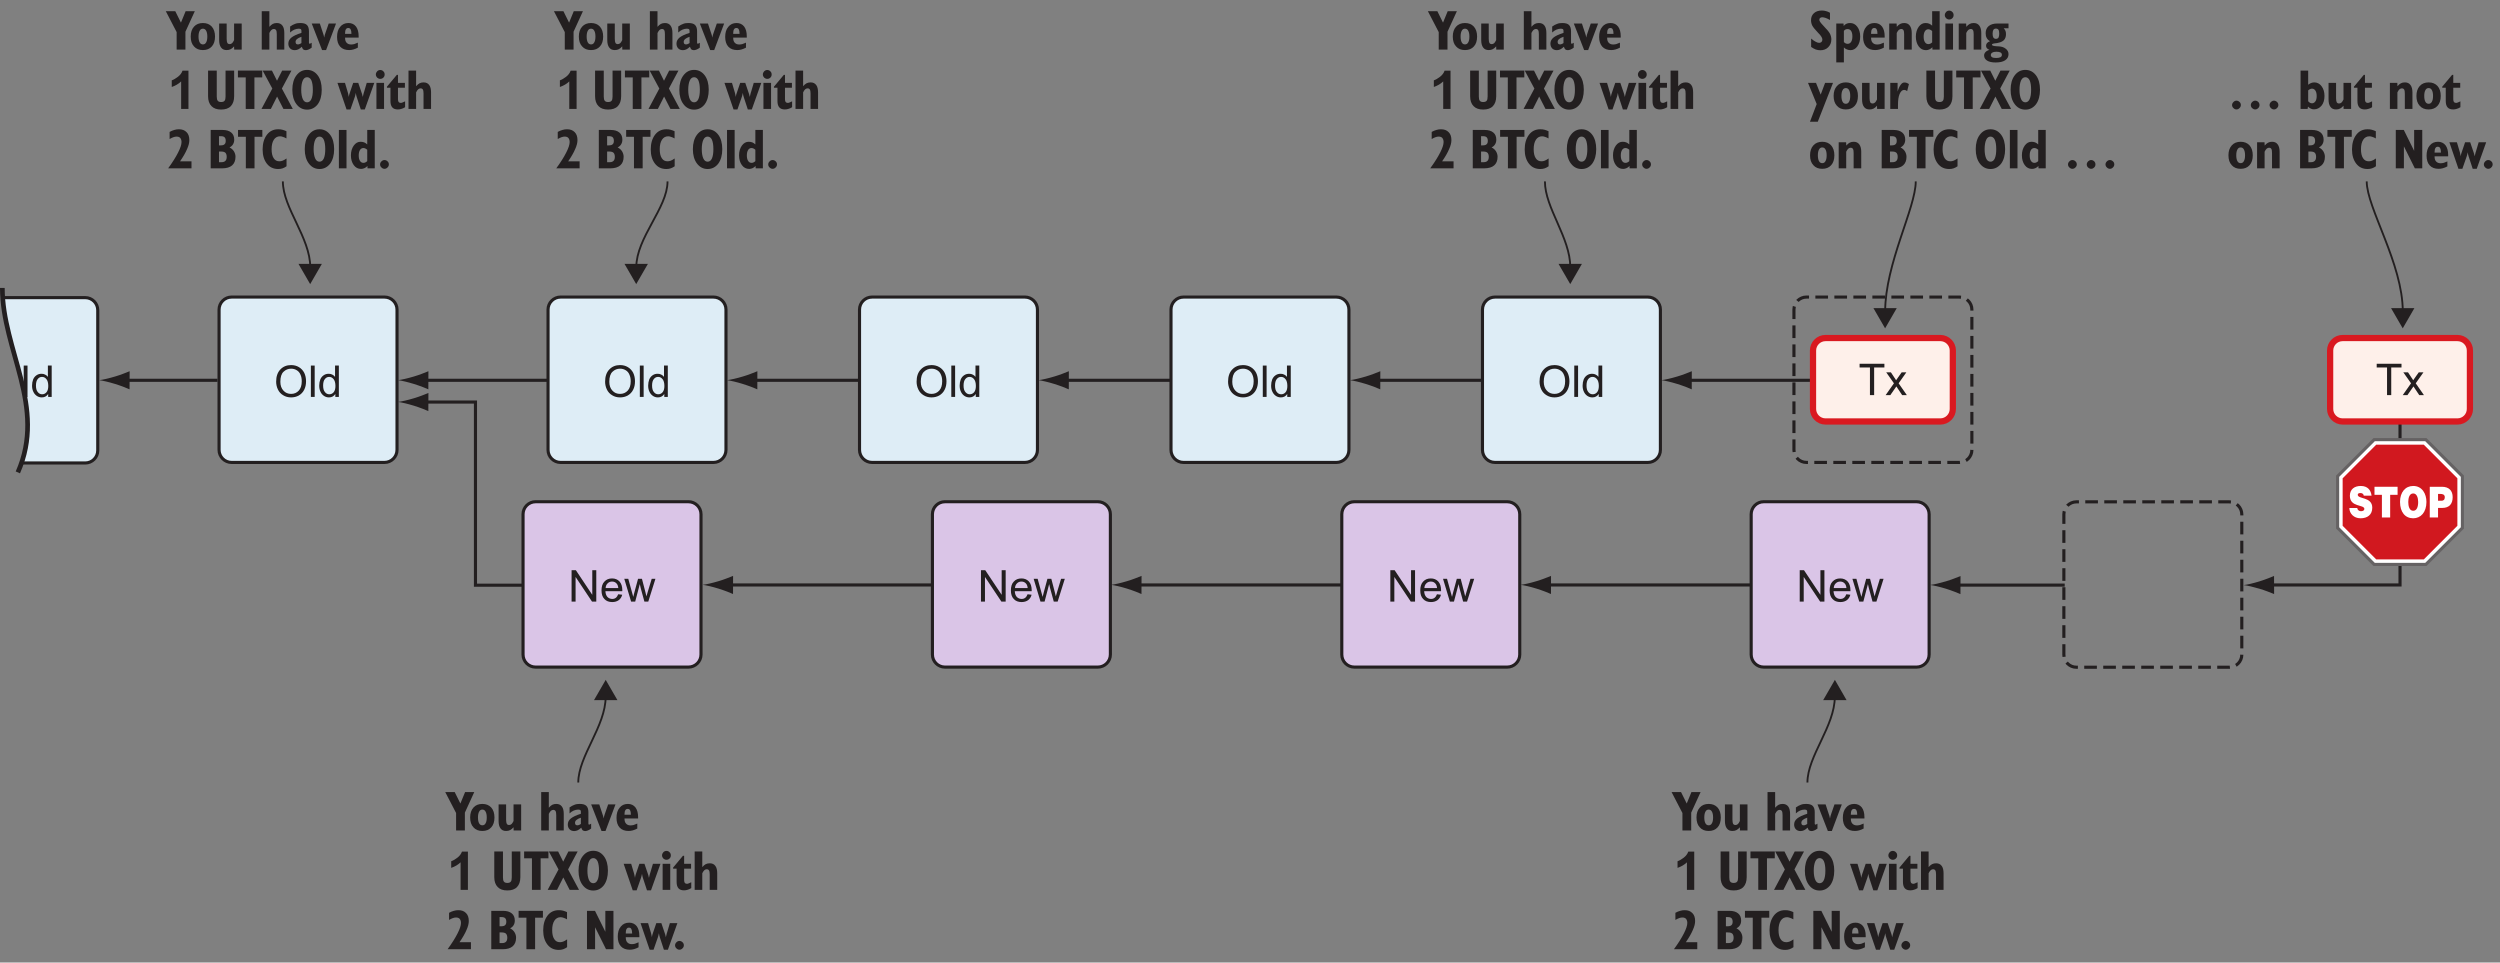 <?xml version="1.0" encoding="UTF-8"?>
<svg xmlns="http://www.w3.org/2000/svg" xmlns:xlink="http://www.w3.org/1999/xlink" width="400pt" height="154pt" viewBox="0 0 400 154" version="1.1">
<rect x="0" y="0" width="400" height="154" fill="#808080" stroke="none"/>
<defs>
<g>
<symbol overflow="visible" id="glyph0-0">
<path style="stroke:none;" d="M 4.375 0 L 4.375 -4.375 L 0.875 -4.375 L 0.875 0 Z M 0.984 -4.266 L 4.266 -4.266 L 4.266 -0.109 L 0.984 -0.109 Z M 0.984 -4.266 "/>
</symbol>
<symbol overflow="visible" id="glyph0-1">
<path style="stroke:none;" d="M 0.625 -1.188 C 0.812 -0.797 1.094 -0.484 1.469 -0.266 C 1.844 -0.031 2.266 0.078 2.734 0.078 C 3.172 0.078 3.578 -0.016 3.953 -0.219 C 4.328 -0.438 4.625 -0.734 4.828 -1.141 C 5.031 -1.531 5.125 -1.984 5.125 -2.5 C 5.125 -3 5.031 -3.438 4.844 -3.844 C 4.641 -4.234 4.359 -4.547 3.984 -4.766 C 3.625 -4.984 3.203 -5.094 2.734 -5.094 C 2.031 -5.094 1.453 -4.859 1.016 -4.391 C 0.562 -3.922 0.344 -3.266 0.344 -2.438 C 0.344 -2 0.438 -1.578 0.625 -1.188 Z M 1.531 -4.031 C 1.875 -4.359 2.266 -4.516 2.734 -4.516 C 3.078 -4.516 3.359 -4.438 3.641 -4.266 C 3.906 -4.109 4.109 -3.875 4.234 -3.562 C 4.375 -3.266 4.438 -2.906 4.438 -2.5 C 4.438 -1.859 4.281 -1.359 3.969 -1.016 C 3.641 -0.656 3.234 -0.484 2.734 -0.484 C 2.234 -0.484 1.828 -0.656 1.516 -1 C 1.188 -1.344 1.016 -1.828 1.016 -2.422 C 1.016 -3.172 1.188 -3.719 1.531 -4.031 Z M 1.531 -4.031 "/>
</symbol>
<symbol overflow="visible" id="glyph0-2">
<path style="stroke:none;" d="M 1.062 0 L 1.062 -5.016 L 0.453 -5.016 L 0.453 0 Z M 1.062 0 "/>
</symbol>
<symbol overflow="visible" id="glyph0-3">
<path style="stroke:none;" d="M 3.375 0 L 3.375 -5.016 L 2.766 -5.016 L 2.766 -3.203 C 2.656 -3.359 2.516 -3.484 2.344 -3.562 C 2.172 -3.656 1.984 -3.703 1.766 -3.703 C 1.469 -3.703 1.203 -3.641 0.953 -3.469 C 0.719 -3.312 0.531 -3.094 0.406 -2.797 C 0.297 -2.5 0.234 -2.172 0.234 -1.812 C 0.234 -1.438 0.297 -1.109 0.438 -0.828 C 0.562 -0.547 0.75 -0.328 1 -0.156 C 1.234 0 1.5 0.078 1.797 0.078 C 2.234 0.078 2.578 -0.109 2.812 -0.469 L 2.812 0 Z M 1.141 -2.859 C 1.328 -3.094 1.547 -3.203 1.828 -3.203 C 2.109 -3.203 2.344 -3.078 2.531 -2.844 C 2.719 -2.625 2.828 -2.25 2.828 -1.75 C 2.828 -1.312 2.734 -0.969 2.547 -0.75 C 2.359 -0.531 2.125 -0.422 1.844 -0.422 C 1.578 -0.422 1.344 -0.531 1.156 -0.766 C 0.953 -1 0.859 -1.344 0.859 -1.812 C 0.859 -2.281 0.953 -2.641 1.141 -2.859 Z M 1.141 -2.859 "/>
</symbol>
<symbol overflow="visible" id="glyph0-4">
<path style="stroke:none;" d="M 1.172 0 L 1.172 -3.938 L 3.797 0 L 4.484 0 L 4.484 -5.016 L 3.844 -5.016 L 3.844 -1.078 L 1.219 -5.016 L 0.531 -5.016 L 0.531 0 Z M 1.172 0 "/>
</symbol>
<symbol overflow="visible" id="glyph0-5">
<path style="stroke:none;" d="M 2.562 -0.609 C 2.406 -0.484 2.219 -0.422 1.984 -0.422 C 1.688 -0.422 1.422 -0.531 1.219 -0.734 C 1.016 -0.953 0.906 -1.266 0.891 -1.656 L 3.594 -1.656 C 3.594 -1.734 3.594 -1.781 3.594 -1.812 C 3.594 -2.422 3.438 -2.891 3.141 -3.219 C 2.828 -3.547 2.438 -3.703 1.953 -3.703 C 1.453 -3.703 1.047 -3.547 0.734 -3.203 C 0.406 -2.875 0.266 -2.391 0.266 -1.781 C 0.266 -1.203 0.406 -0.734 0.734 -0.406 C 1.031 -0.078 1.453 0.078 1.984 0.078 C 2.406 0.078 2.75 -0.031 3.031 -0.234 C 3.297 -0.438 3.484 -0.719 3.578 -1.094 L 2.938 -1.172 C 2.844 -0.922 2.719 -0.734 2.562 -0.609 Z M 1.25 -2.922 C 1.438 -3.109 1.672 -3.203 1.953 -3.203 C 2.266 -3.203 2.516 -3.094 2.719 -2.844 C 2.844 -2.688 2.922 -2.469 2.953 -2.156 L 0.922 -2.156 C 0.938 -2.484 1.047 -2.734 1.25 -2.922 Z M 1.25 -2.922 "/>
</symbol>
<symbol overflow="visible" id="glyph0-6">
<path style="stroke:none;" d="M 1.766 0 L 2.5 -2.797 L 2.641 -2.172 L 3.234 0 L 3.859 0 L 5 -3.641 L 4.406 -3.641 L 3.766 -1.531 L 3.562 -0.828 L 3.391 -1.531 L 2.844 -3.641 L 2.219 -3.641 L 1.641 -1.5 C 1.516 -1.047 1.453 -0.797 1.453 -0.75 L 1.234 -1.547 L 0.656 -3.641 L 0.016 -3.641 L 1.109 0 Z M 1.766 0 "/>
</symbol>
<symbol overflow="visible" id="glyph0-7">
<path style="stroke:none;" d="M 2.484 0 L 2.484 -4.422 L 4.125 -4.422 L 4.125 -5.016 L 0.156 -5.016 L 0.156 -4.422 L 1.812 -4.422 L 1.812 0 Z M 2.484 0 "/>
</symbol>
<symbol overflow="visible" id="glyph0-8">
<path style="stroke:none;" d="M 0.797 0 L 1.766 -1.391 L 1.938 -1.125 L 2.688 0 L 3.438 0 L 2.125 -1.891 L 3.359 -3.641 L 2.609 -3.641 L 2 -2.781 C 1.922 -2.656 1.828 -2.531 1.719 -2.375 C 1.656 -2.484 1.578 -2.625 1.469 -2.766 L 0.891 -3.641 L 0.141 -3.641 L 1.375 -1.891 L 0.047 0 Z M 0.797 0 "/>
</symbol>
<symbol overflow="visible" id="glyph1-0">
<path style="stroke:none;" d="M 4.953 1.594 L 4.953 -6.344 L 0.453 -6.344 L 0.453 1.594 Z M 0.953 -5.844 L 4.453 -5.844 L 4.453 1.094 L 0.953 1.094 Z M 0.953 -5.844 "/>
</symbol>
<symbol overflow="visible" id="glyph1-1">
<path style="stroke:none;" d="M 2.859 0 L 2.859 -2.859 L 4.359 -6.141 L 2.891 -6.141 L 2.141 -4.312 L 1.234 -6.141 L -0.281 -6.141 L 1.453 -2.797 L 1.453 0 Z M 2.859 0 "/>
</symbol>
<symbol overflow="visible" id="glyph1-2">
<path style="stroke:none;" d="M 0.75 -0.5 C 1.094 -0.109 1.562 0.078 2.172 0.078 C 2.766 0.078 3.25 -0.109 3.594 -0.5 C 3.938 -0.875 4.109 -1.406 4.109 -2.078 C 4.109 -2.75 3.938 -3.281 3.594 -3.672 C 3.234 -4.062 2.766 -4.25 2.172 -4.25 C 1.578 -4.25 1.094 -4.062 0.75 -3.672 C 0.391 -3.281 0.219 -2.75 0.219 -2.078 C 0.219 -1.406 0.391 -0.875 0.75 -0.5 Z M 1.656 -3.016 C 1.766 -3.234 1.938 -3.344 2.172 -3.344 C 2.391 -3.344 2.578 -3.234 2.688 -3.016 C 2.812 -2.797 2.875 -2.5 2.875 -2.078 C 2.875 -1.672 2.812 -1.359 2.688 -1.156 C 2.578 -0.938 2.406 -0.828 2.172 -0.828 C 1.938 -0.828 1.766 -0.938 1.656 -1.141 C 1.531 -1.359 1.469 -1.672 1.469 -2.078 C 1.469 -2.5 1.531 -2.797 1.656 -3.016 Z M 1.656 -3.016 "/>
</symbol>
<symbol overflow="visible" id="glyph1-3">
<path style="stroke:none;" d="M 2.828 0 L 4.031 0 L 4.031 -4.172 L 2.812 -4.172 L 2.812 -1.516 C 2.703 -1.281 2.594 -1.125 2.5 -1.031 C 2.375 -0.922 2.25 -0.875 2.109 -0.875 C 1.938 -0.875 1.812 -0.938 1.734 -1.062 C 1.672 -1.188 1.625 -1.406 1.625 -1.703 L 1.625 -4.172 L 0.422 -4.172 L 0.422 -1.531 C 0.422 -1.016 0.516 -0.609 0.734 -0.328 C 0.938 -0.047 1.234 0.078 1.625 0.078 C 1.875 0.078 2.094 0.031 2.266 -0.062 C 2.453 -0.156 2.641 -0.312 2.812 -0.516 Z M 2.828 0 "/>
</symbol>
<symbol overflow="visible" id="glyph1-4">
<path style="stroke:none;" d=""/>
</symbol>
<symbol overflow="visible" id="glyph1-5">
<path style="stroke:none;" d="M 1.672 0 L 1.672 -2.656 C 1.781 -2.875 1.891 -3.047 2 -3.141 C 2.109 -3.234 2.234 -3.297 2.375 -3.297 C 2.547 -3.297 2.672 -3.234 2.75 -3.109 C 2.828 -2.969 2.859 -2.75 2.859 -2.453 L 2.859 0 L 4.062 0 L 4.062 -2.641 C 4.062 -3.156 3.969 -3.562 3.766 -3.828 C 3.562 -4.109 3.266 -4.25 2.875 -4.25 C 2.625 -4.25 2.406 -4.203 2.219 -4.109 C 2.047 -4.016 1.859 -3.859 1.672 -3.641 L 1.672 -6.141 L 0.453 -6.141 L 0.453 0 Z M 1.672 0 "/>
</symbol>
<symbol overflow="visible" id="glyph1-6">
<path style="stroke:none;" d="M 2.031 -0.891 C 1.938 -0.844 1.844 -0.828 1.75 -0.828 C 1.625 -0.828 1.531 -0.859 1.469 -0.922 C 1.406 -1 1.375 -1.094 1.375 -1.234 C 1.375 -1.406 1.453 -1.562 1.609 -1.688 C 1.75 -1.812 1.984 -1.938 2.312 -2.047 L 2.312 -1.047 C 2.219 -0.984 2.125 -0.922 2.031 -0.891 Z M 2.594 -0.031 C 2.703 0.047 2.844 0.094 3 0.094 C 3.125 0.094 3.281 0.062 3.422 0 C 3.578 -0.062 3.766 -0.156 3.953 -0.312 L 3.953 -1.094 C 3.875 -1.031 3.812 -1 3.766 -0.984 C 3.703 -0.953 3.656 -0.938 3.641 -0.938 C 3.594 -0.938 3.562 -0.953 3.547 -0.984 C 3.531 -1 3.516 -1.031 3.516 -1.094 L 3.516 -2.906 C 3.516 -3.391 3.406 -3.719 3.188 -3.938 C 2.969 -4.156 2.609 -4.25 2.125 -4.25 C 1.828 -4.25 1.531 -4.219 1.281 -4.109 C 1.016 -4.016 0.75 -3.875 0.5 -3.688 L 0.5 -2.734 C 0.719 -2.938 0.938 -3.094 1.172 -3.188 C 1.406 -3.281 1.641 -3.344 1.875 -3.344 C 2.031 -3.344 2.141 -3.312 2.219 -3.266 C 2.281 -3.203 2.312 -3.125 2.312 -3.016 L 2.312 -2.672 C 1.547 -2.438 1.016 -2.172 0.688 -1.906 C 0.375 -1.641 0.219 -1.328 0.219 -0.953 C 0.219 -0.641 0.312 -0.391 0.5 -0.188 C 0.688 0 0.938 0.094 1.25 0.094 C 1.438 0.094 1.625 0.047 1.797 -0.031 C 1.969 -0.109 2.172 -0.266 2.375 -0.453 C 2.438 -0.266 2.5 -0.125 2.594 -0.031 Z M 2.594 -0.031 "/>
</symbol>
<symbol overflow="visible" id="glyph1-7">
<path style="stroke:none;" d="M 2.203 0.078 L 3.797 -4.172 L 2.625 -4.172 L 2.094 -2.641 C 2.047 -2.531 2.016 -2.422 1.984 -2.297 C 1.953 -2.172 1.922 -2.047 1.906 -1.922 C 1.875 -2.062 1.844 -2.219 1.812 -2.328 C 1.766 -2.453 1.75 -2.562 1.703 -2.656 L 1.203 -4.172 L -0.094 -4.172 L 1.562 0.078 Z M 2.203 0.078 "/>
</symbol>
<symbol overflow="visible" id="glyph1-8">
<path style="stroke:none;" d="M 1.516 -2.609 C 1.516 -2.891 1.562 -3.109 1.641 -3.234 C 1.734 -3.391 1.859 -3.453 2.016 -3.453 C 2.188 -3.453 2.328 -3.391 2.406 -3.234 C 2.484 -3.094 2.531 -2.875 2.531 -2.562 L 2.531 -2.516 L 1.516 -2.516 Z M 2.969 -0.875 C 2.797 -0.844 2.641 -0.812 2.5 -0.812 C 2.172 -0.812 1.938 -0.906 1.766 -1.094 C 1.594 -1.266 1.516 -1.531 1.516 -1.875 L 1.516 -1.922 L 3.688 -1.922 C 3.688 -1.953 3.688 -1.984 3.688 -2.047 C 3.688 -2.094 3.688 -2.125 3.688 -2.141 C 3.688 -2.797 3.547 -3.312 3.266 -3.688 C 2.969 -4.062 2.562 -4.25 2.062 -4.25 C 1.5 -4.25 1.047 -4.047 0.734 -3.641 C 0.391 -3.25 0.234 -2.703 0.234 -2.016 C 0.234 -1.344 0.406 -0.828 0.734 -0.469 C 1.078 -0.094 1.562 0.078 2.172 0.078 C 2.391 0.078 2.609 0.047 2.844 -0.016 C 3.078 -0.078 3.328 -0.188 3.562 -0.312 L 3.562 -1.109 C 3.328 -1 3.125 -0.922 2.969 -0.875 Z M 2.969 -0.875 "/>
</symbol>
<symbol overflow="visible" id="glyph1-9">
<path style="stroke:none;" d="M 0.531 -2.031 C 0.531 -1.344 0.719 -0.812 1.078 -0.453 C 1.438 -0.078 1.938 0.094 2.625 0.094 C 3.297 0.094 3.812 -0.078 4.172 -0.453 C 4.516 -0.812 4.703 -1.344 4.703 -2.031 L 4.703 -6.141 L 3.328 -6.141 L 3.328 -1.984 C 3.328 -1.672 3.281 -1.438 3.172 -1.312 C 3.062 -1.172 2.875 -1.109 2.625 -1.109 C 2.359 -1.109 2.188 -1.172 2.078 -1.312 C 1.969 -1.438 1.922 -1.672 1.922 -1.984 L 1.922 -6.141 L 0.531 -6.141 Z M 0.531 -2.031 "/>
</symbol>
<symbol overflow="visible" id="glyph1-10">
<path style="stroke:none;" d="M 2.719 0 L 2.719 -5.047 L 3.969 -5.047 L 3.969 -6.141 L 0.078 -6.141 L 0.078 -5.047 L 1.328 -5.047 L 1.328 0 Z M 2.719 0 "/>
</symbol>
<symbol overflow="visible" id="glyph1-11">
<path style="stroke:none;" d="M 1.297 0 L 2.297 -1.984 L 3.312 0 L 4.812 0 L 3.062 -3.266 L 4.594 -6.141 L 3.109 -6.141 L 2.281 -4.516 L 1.469 -6.141 L -0.016 -6.141 L 1.531 -3.266 L -0.203 0 Z M 1.297 0 "/>
</symbol>
<symbol overflow="visible" id="glyph1-12">
<path style="stroke:none;" d="M 1.953 -4.562 C 2.109 -4.906 2.344 -5.078 2.641 -5.078 C 2.938 -5.078 3.172 -4.906 3.328 -4.578 C 3.484 -4.219 3.562 -3.719 3.562 -3.062 C 3.562 -2.422 3.484 -1.922 3.328 -1.578 C 3.172 -1.234 2.938 -1.062 2.641 -1.062 C 2.344 -1.062 2.109 -1.234 1.953 -1.578 C 1.797 -1.922 1.703 -2.422 1.703 -3.062 C 1.703 -3.719 1.797 -4.219 1.953 -4.562 Z M 0.938 -0.766 C 1.375 -0.188 1.938 0.109 2.641 0.109 C 3.344 0.109 3.906 -0.188 4.344 -0.75 C 4.766 -1.328 4.984 -2.109 4.984 -3.062 C 4.984 -4.031 4.766 -4.812 4.344 -5.375 C 3.906 -5.953 3.344 -6.25 2.641 -6.25 C 1.938 -6.25 1.375 -5.953 0.938 -5.375 C 0.5 -4.797 0.281 -4.031 0.281 -3.062 C 0.281 -2.109 0.5 -1.344 0.938 -0.766 Z M 0.938 -0.766 "/>
</symbol>
<symbol overflow="visible" id="glyph1-13">
<path style="stroke:none;" d="M 2 0.078 L 2.703 -1.938 C 2.734 -2.031 2.766 -2.109 2.781 -2.219 C 2.812 -2.312 2.828 -2.438 2.859 -2.562 C 2.875 -2.438 2.891 -2.312 2.922 -2.203 C 2.938 -2.109 2.969 -2 3 -1.922 L 3.656 0.078 L 4.297 0.078 L 5.812 -4.172 L 4.609 -4.172 L 4.156 -2.641 L 4.141 -2.625 C 4.062 -2.328 4 -2.094 3.969 -1.922 C 3.938 -2.062 3.906 -2.203 3.875 -2.328 C 3.828 -2.453 3.797 -2.562 3.766 -2.656 L 3.25 -4.172 L 2.438 -4.172 L 1.891 -2.562 C 1.859 -2.469 1.828 -2.359 1.797 -2.266 C 1.766 -2.156 1.75 -2.047 1.734 -1.922 C 1.734 -1.969 1.719 -2.031 1.703 -2.094 C 1.656 -2.344 1.625 -2.516 1.594 -2.594 L 1.125 -4.172 L -0.078 -4.172 L 1.375 0.078 Z M 2 0.078 "/>
</symbol>
<symbol overflow="visible" id="glyph1-14">
<path style="stroke:none;" d="M 0.562 -5.016 C 0.703 -4.891 0.875 -4.812 1.062 -4.812 C 1.266 -4.812 1.438 -4.891 1.562 -5.016 C 1.703 -5.156 1.766 -5.312 1.766 -5.516 C 1.766 -5.719 1.703 -5.891 1.562 -6.016 C 1.438 -6.156 1.266 -6.234 1.062 -6.234 C 0.859 -6.234 0.703 -6.156 0.562 -6.016 C 0.438 -5.875 0.359 -5.719 0.359 -5.516 C 0.359 -5.312 0.438 -5.156 0.562 -5.016 Z M 1.672 0 L 1.672 -4.172 L 0.453 -4.172 L 0.453 0 Z M 1.672 0 "/>
</symbol>
<symbol overflow="visible" id="glyph1-15">
<path style="stroke:none;" d="M 0 -3.562 L 0 -3.391 L 0.562 -3.391 L 0.562 -1.281 C 0.562 -0.812 0.656 -0.484 0.859 -0.25 C 1.047 -0.031 1.344 0.078 1.75 0.078 C 1.938 0.078 2.141 0.047 2.328 -0.016 C 2.516 -0.062 2.703 -0.156 2.906 -0.281 L 2.906 -1.219 C 2.734 -1.125 2.578 -1.062 2.484 -1.031 C 2.375 -0.984 2.297 -0.969 2.219 -0.969 C 2.062 -0.969 1.953 -1.016 1.875 -1.109 C 1.812 -1.203 1.766 -1.344 1.766 -1.531 L 1.766 -3.391 L 2.875 -3.391 L 2.875 -4.172 L 1.766 -4.172 L 1.766 -5.453 L 1.578 -5.453 Z M 0 -3.562 "/>
</symbol>
<symbol overflow="visible" id="glyph1-16">
<path style="stroke:none;" d="M 3.828 0 L 3.828 -1.125 L 2 -1.125 C 2.516 -1.875 2.891 -2.531 3.125 -3.094 C 3.375 -3.641 3.484 -4.109 3.484 -4.516 C 3.484 -5.062 3.344 -5.484 3.047 -5.781 C 2.734 -6.109 2.328 -6.25 1.812 -6.25 C 1.578 -6.25 1.328 -6.219 1.078 -6.141 C 0.844 -6.078 0.578 -5.969 0.328 -5.828 L 0.328 -4.688 C 0.562 -4.828 0.766 -4.922 0.938 -4.984 C 1.109 -5.047 1.281 -5.078 1.438 -5.078 C 1.688 -5.078 1.891 -5.016 2.031 -4.859 C 2.156 -4.703 2.234 -4.484 2.234 -4.203 C 2.234 -3.797 2.047 -3.234 1.688 -2.531 C 1.328 -1.812 0.797 -0.969 0.094 0 Z M 3.828 0 "/>
</symbol>
<symbol overflow="visible" id="glyph1-17">
<path style="stroke:none;" d="M 1.875 -2.688 L 2.203 -2.688 C 2.516 -2.688 2.75 -2.625 2.891 -2.5 C 3.031 -2.359 3.109 -2.141 3.109 -1.844 C 3.109 -1.562 3.047 -1.344 2.906 -1.203 C 2.766 -1.062 2.578 -0.984 2.297 -0.984 L 1.875 -0.984 Z M 1.875 -5.141 L 2.203 -5.141 C 2.469 -5.141 2.656 -5.078 2.766 -4.969 C 2.891 -4.844 2.953 -4.656 2.953 -4.406 C 2.953 -4.141 2.891 -3.953 2.75 -3.844 C 2.625 -3.719 2.406 -3.672 2.094 -3.672 L 1.875 -3.672 Z M 2.391 0 C 3.078 0 3.609 -0.156 3.969 -0.469 C 4.328 -0.781 4.516 -1.234 4.516 -1.844 C 4.516 -2.172 4.422 -2.453 4.266 -2.719 C 4.109 -2.969 3.875 -3.188 3.562 -3.344 C 3.828 -3.484 4.016 -3.656 4.125 -3.859 C 4.25 -4.062 4.312 -4.297 4.312 -4.594 C 4.312 -5.078 4.156 -5.469 3.828 -5.734 C 3.484 -6.016 3.031 -6.141 2.438 -6.141 L 0.547 -6.141 L 0.547 0 Z M 2.391 0 "/>
</symbol>
<symbol overflow="visible" id="glyph1-18">
<path style="stroke:none;" d="M 4.109 -1.578 C 3.859 -1.406 3.641 -1.281 3.469 -1.219 C 3.297 -1.156 3.125 -1.125 2.969 -1.125 C 2.562 -1.125 2.266 -1.281 2.047 -1.625 C 1.828 -1.953 1.719 -2.438 1.719 -3.062 C 1.719 -3.719 1.844 -4.219 2.078 -4.578 C 2.312 -4.938 2.641 -5.125 3.078 -5.125 C 3.219 -5.125 3.359 -5.094 3.531 -5.031 C 3.719 -4.984 3.891 -4.891 4.094 -4.781 L 4.094 -5.938 C 3.875 -6.031 3.656 -6.125 3.453 -6.172 C 3.234 -6.234 3.016 -6.25 2.766 -6.25 C 2.016 -6.25 1.406 -5.953 0.969 -5.375 C 0.516 -4.781 0.281 -4 0.281 -3.016 C 0.281 -2.062 0.516 -1.312 0.969 -0.734 C 1.406 -0.172 2.016 0.109 2.766 0.109 C 3.031 0.109 3.266 0.078 3.484 0 C 3.703 -0.078 3.906 -0.188 4.109 -0.328 Z M 4.109 -1.578 "/>
</symbol>
<symbol overflow="visible" id="glyph1-19">
<path style="stroke:none;" d="M 1.844 0 L 1.844 -3.516 L 3.594 0 L 4.781 0 L 4.781 -6.141 L 3.484 -6.141 L 3.484 -2.797 L 1.828 -6.141 L 0.547 -6.141 L 0.547 0 Z M 1.844 0 "/>
</symbol>
<symbol overflow="visible" id="glyph1-20">
<path style="stroke:none;" d="M 0.609 -0.141 C 0.75 0 0.906 0.078 1.094 0.078 C 1.281 0.078 1.453 0 1.578 -0.141 C 1.719 -0.266 1.797 -0.438 1.797 -0.625 C 1.797 -0.812 1.734 -0.984 1.594 -1.109 C 1.453 -1.25 1.281 -1.328 1.094 -1.328 C 0.906 -1.328 0.75 -1.25 0.609 -1.109 C 0.469 -0.969 0.391 -0.812 0.391 -0.625 C 0.391 -0.438 0.469 -0.266 0.609 -0.141 Z M 0.609 -0.141 "/>
</symbol>
<symbol overflow="visible" id="glyph1-21">
<path style="stroke:none;" d="M 1.688 0 L 1.688 -6.141 L 0.469 -6.141 L 0.469 0 Z M 1.688 0 "/>
</symbol>
<symbol overflow="visible" id="glyph1-22">
<path style="stroke:none;" d="M 2.562 -0.953 C 2.469 -0.906 2.359 -0.875 2.25 -0.875 C 2 -0.875 1.812 -0.984 1.688 -1.188 C 1.547 -1.391 1.484 -1.688 1.484 -2.062 C 1.484 -2.438 1.547 -2.719 1.688 -2.938 C 1.812 -3.141 2 -3.25 2.234 -3.25 C 2.344 -3.25 2.453 -3.219 2.547 -3.172 C 2.641 -3.125 2.75 -3.062 2.844 -2.969 L 2.844 -1.156 C 2.75 -1.062 2.656 -1 2.562 -0.953 Z M 2.891 0 L 4.047 0 L 4.047 -6.141 L 2.844 -6.141 L 2.844 -3.828 C 2.688 -3.969 2.516 -4.094 2.344 -4.156 C 2.172 -4.219 1.984 -4.25 1.766 -4.25 C 1.344 -4.25 0.984 -4.047 0.688 -3.641 C 0.391 -3.219 0.234 -2.703 0.234 -2.078 C 0.234 -1.438 0.391 -0.922 0.688 -0.516 C 0.984 -0.109 1.375 0.094 1.859 0.094 C 2.047 0.094 2.234 0.047 2.406 -0.031 C 2.578 -0.109 2.734 -0.219 2.875 -0.375 Z M 2.891 0 "/>
</symbol>
<symbol overflow="visible" id="glyph1-23">
<path style="stroke:none;" d="M 1.125 -0.016 C 1.359 0.062 1.609 0.109 1.859 0.109 C 2.375 0.109 2.797 -0.047 3.125 -0.375 C 3.453 -0.703 3.625 -1.109 3.625 -1.625 C 3.625 -1.938 3.547 -2.25 3.406 -2.531 C 3.266 -2.812 2.938 -3.203 2.438 -3.719 C 2.406 -3.766 2.359 -3.812 2.297 -3.875 C 1.906 -4.281 1.703 -4.578 1.703 -4.734 C 1.703 -4.875 1.734 -4.969 1.812 -5.047 C 1.906 -5.125 2.016 -5.172 2.156 -5.172 C 2.328 -5.172 2.5 -5.125 2.719 -5.062 C 2.922 -4.984 3.156 -4.875 3.406 -4.734 L 3.406 -5.891 C 3.188 -6.016 2.984 -6.109 2.766 -6.156 C 2.562 -6.219 2.344 -6.25 2.109 -6.25 C 1.578 -6.25 1.156 -6.109 0.844 -5.828 C 0.531 -5.547 0.375 -5.172 0.375 -4.703 C 0.375 -4.406 0.438 -4.109 0.578 -3.828 C 0.719 -3.562 1.047 -3.172 1.531 -2.656 L 1.594 -2.594 C 1.984 -2.203 2.188 -1.859 2.188 -1.609 C 2.188 -1.438 2.141 -1.312 2.047 -1.219 C 1.953 -1.125 1.828 -1.078 1.672 -1.078 C 1.5 -1.078 1.312 -1.141 1.094 -1.266 C 0.875 -1.375 0.641 -1.547 0.391 -1.766 L 0.391 -0.422 C 0.641 -0.25 0.891 -0.109 1.125 -0.016 Z M 1.125 -0.016 "/>
</symbol>
<symbol overflow="visible" id="glyph1-24">
<path style="stroke:none;" d="M 1.938 -3.219 C 2.047 -3.266 2.156 -3.281 2.266 -3.281 C 2.5 -3.281 2.688 -3.188 2.828 -2.984 C 2.969 -2.766 3.031 -2.484 3.031 -2.109 C 3.031 -1.734 2.969 -1.453 2.828 -1.234 C 2.688 -1.031 2.516 -0.922 2.281 -0.922 C 2.172 -0.922 2.062 -0.938 1.969 -0.984 C 1.859 -1.031 1.766 -1.109 1.672 -1.203 L 1.672 -3 C 1.75 -3.109 1.859 -3.172 1.938 -3.219 Z M 1.672 2.047 L 1.672 -0.344 C 1.828 -0.188 1.984 -0.078 2.172 -0.016 C 2.344 0.047 2.531 0.094 2.734 0.094 C 3.156 0.094 3.531 -0.109 3.828 -0.516 C 4.125 -0.938 4.281 -1.453 4.281 -2.078 C 4.281 -2.719 4.125 -3.25 3.812 -3.656 C 3.516 -4.062 3.125 -4.25 2.656 -4.25 C 2.453 -4.25 2.266 -4.219 2.094 -4.141 C 1.922 -4.062 1.766 -3.938 1.641 -3.781 L 1.609 -4.172 L 0.453 -4.172 L 0.453 2.047 Z M 1.672 2.047 "/>
</symbol>
<symbol overflow="visible" id="glyph1-25">
<path style="stroke:none;" d="M 1.656 0 L 1.656 -2.656 C 1.766 -2.875 1.875 -3.047 1.984 -3.141 C 2.094 -3.234 2.234 -3.297 2.359 -3.297 C 2.531 -3.297 2.656 -3.234 2.734 -3.109 C 2.812 -2.984 2.844 -2.766 2.844 -2.453 L 2.844 0 L 4.062 0 L 4.062 -2.641 C 4.062 -3.156 3.953 -3.562 3.75 -3.828 C 3.547 -4.109 3.25 -4.25 2.859 -4.25 C 2.609 -4.25 2.391 -4.203 2.219 -4.109 C 2.031 -4.016 1.844 -3.859 1.672 -3.641 L 1.641 -4.172 L 0.453 -4.172 L 0.453 0 Z M 1.656 0 "/>
</symbol>
<symbol overflow="visible" id="glyph1-26">
<path style="stroke:none;" d="M 2.672 0.469 C 2.812 0.547 2.875 0.672 2.875 0.844 C 2.875 1.016 2.812 1.125 2.656 1.219 C 2.5 1.297 2.281 1.344 2 1.344 C 1.688 1.344 1.469 1.312 1.328 1.234 C 1.188 1.156 1.109 1.031 1.109 0.875 C 1.109 0.703 1.188 0.562 1.344 0.484 C 1.5 0.391 1.719 0.344 2.016 0.344 C 2.312 0.344 2.531 0.391 2.672 0.469 Z M 1.516 -3.156 C 1.609 -3.297 1.75 -3.359 1.922 -3.359 C 2.109 -3.359 2.234 -3.297 2.328 -3.172 C 2.406 -3.047 2.453 -2.828 2.453 -2.531 C 2.453 -2.25 2.406 -2.047 2.328 -1.906 C 2.234 -1.781 2.109 -1.719 1.922 -1.719 C 1.75 -1.719 1.609 -1.781 1.516 -1.922 C 1.438 -2.047 1.391 -2.266 1.391 -2.531 C 1.391 -2.812 1.438 -3.031 1.516 -3.156 Z M 0.5 -1.047 C 0.391 -0.922 0.344 -0.781 0.344 -0.609 C 0.344 -0.453 0.391 -0.328 0.484 -0.219 C 0.562 -0.109 0.703 -0.031 0.875 0.031 C 0.609 0.125 0.391 0.25 0.25 0.406 C 0.109 0.562 0.031 0.734 0.031 0.938 C 0.031 1.297 0.203 1.578 0.516 1.766 C 0.844 1.969 1.297 2.062 1.875 2.062 C 2.531 2.062 3.031 1.953 3.391 1.719 C 3.75 1.484 3.938 1.156 3.938 0.734 C 3.938 0.375 3.781 0.078 3.484 -0.141 C 3.203 -0.375 2.812 -0.5 2.328 -0.516 C 2.266 -0.516 2.156 -0.531 2.047 -0.531 C 1.531 -0.562 1.281 -0.641 1.281 -0.781 C 1.281 -0.891 1.453 -0.969 1.781 -1 C 1.984 -1.016 2.141 -1.047 2.266 -1.078 C 2.688 -1.156 3 -1.312 3.219 -1.531 C 3.422 -1.766 3.531 -2.062 3.531 -2.453 C 3.531 -2.641 3.516 -2.828 3.453 -2.984 C 3.391 -3.125 3.297 -3.281 3.172 -3.406 L 3.938 -3.406 L 3.938 -4.172 L 2.141 -4.172 C 1.547 -4.172 1.094 -4.031 0.766 -3.766 C 0.438 -3.484 0.281 -3.109 0.281 -2.625 C 0.281 -2.328 0.328 -2.062 0.453 -1.859 C 0.562 -1.641 0.75 -1.469 0.984 -1.344 C 0.781 -1.266 0.609 -1.172 0.5 -1.047 Z M 0.5 -1.047 "/>
</symbol>
<symbol overflow="visible" id="glyph1-27">
<path style="stroke:none;" d="M 1.453 2.047 L 3.891 -4.172 L 2.625 -4.172 L 1.922 -2.297 L 1.172 -4.172 L -0.109 -4.172 L 1.281 -0.781 L 0.203 2.047 Z M 1.453 2.047 "/>
</symbol>
<symbol overflow="visible" id="glyph1-28">
<path style="stroke:none;" d="M 1.688 0 L 1.688 -0.672 C 1.688 -1.391 1.766 -1.969 1.953 -2.406 C 2.141 -2.828 2.375 -3.047 2.672 -3.047 C 2.75 -3.047 2.828 -3.031 2.922 -3 C 3 -2.969 3.078 -2.922 3.156 -2.859 L 3.438 -3.984 C 3.328 -4.062 3.188 -4.125 3.078 -4.172 C 2.953 -4.219 2.828 -4.234 2.703 -4.234 C 2.5 -4.234 2.297 -4.125 2.125 -3.875 C 1.938 -3.641 1.766 -3.266 1.625 -2.781 L 1.625 -4.172 L 0.453 -4.172 L 0.453 0 Z M 1.688 0 "/>
</symbol>
<symbol overflow="visible" id="glyph1-29">
<path style="stroke:none;" d="M 1.016 -0.141 C 1.156 0 1.312 0.078 1.5 0.078 C 1.688 0.078 1.859 0 1.984 -0.141 C 2.125 -0.266 2.203 -0.438 2.203 -0.625 C 2.203 -0.812 2.141 -0.984 2 -1.109 C 1.859 -1.25 1.688 -1.328 1.5 -1.328 C 1.312 -1.328 1.156 -1.25 1.016 -1.109 C 0.875 -0.969 0.797 -0.812 0.797 -0.625 C 0.797 -0.438 0.875 -0.266 1.016 -0.141 Z M 4 -0.141 C 4.156 0 4.312 0.078 4.5 0.078 C 4.688 0.078 4.844 0 4.984 -0.141 C 5.125 -0.266 5.188 -0.438 5.188 -0.625 C 5.188 -0.812 5.125 -0.984 5 -1.109 C 4.859 -1.25 4.688 -1.328 4.5 -1.328 C 4.312 -1.328 4.156 -1.25 4 -1.109 C 3.875 -0.969 3.797 -0.812 3.797 -0.625 C 3.797 -0.438 3.875 -0.266 4 -0.141 Z M 7.016 -0.141 C 7.156 0 7.312 0.078 7.5 0.078 C 7.688 0.078 7.859 0 7.984 -0.141 C 8.125 -0.266 8.203 -0.438 8.203 -0.625 C 8.203 -0.812 8.141 -0.984 8 -1.109 C 7.859 -1.25 7.688 -1.328 7.5 -1.328 C 7.312 -1.328 7.156 -1.25 7.016 -1.109 C 6.875 -0.969 6.797 -0.812 6.797 -0.625 C 6.797 -0.438 6.875 -0.266 7.016 -0.141 Z M 7.016 -0.141 "/>
</symbol>
<symbol overflow="visible" id="glyph1-30">
<path style="stroke:none;" d="M 1.969 -3.172 C 2.062 -3.219 2.172 -3.25 2.281 -3.25 C 2.516 -3.25 2.688 -3.141 2.828 -2.938 C 2.969 -2.719 3.031 -2.438 3.031 -2.062 C 3.031 -1.703 2.969 -1.422 2.828 -1.219 C 2.688 -1.016 2.516 -0.906 2.281 -0.906 C 2.172 -0.906 2.062 -0.938 1.969 -0.984 C 1.859 -1.047 1.766 -1.125 1.672 -1.234 L 1.672 -2.969 C 1.766 -3.062 1.859 -3.125 1.969 -3.172 Z M 1.578 0 L 1.641 -0.375 C 1.797 -0.219 1.953 -0.109 2.109 -0.047 C 2.266 0.031 2.422 0.062 2.594 0.062 C 3.094 0.062 3.484 -0.141 3.812 -0.531 C 4.125 -0.922 4.281 -1.438 4.281 -2.078 C 4.281 -2.703 4.125 -3.234 3.812 -3.641 C 3.516 -4.047 3.109 -4.25 2.641 -4.25 C 2.484 -4.25 2.328 -4.219 2.156 -4.156 C 1.984 -4.094 1.828 -4 1.672 -3.875 L 1.672 -6.141 L 0.453 -6.141 L 0.453 0 Z M 1.578 0 "/>
</symbol>
<symbol overflow="visible" id="glyph2-0">
<path style="stroke:none;" d="M 5.312 0 L 5.312 -5.312 L 1.062 -5.312 L 1.062 0 Z M 1.203 -5.172 L 5.172 -5.172 L 5.172 -0.141 L 1.203 -0.141 Z M 1.203 -5.172 "/>
</symbol>
<symbol overflow="visible" id="glyph2-1">
<path style="stroke:none;" d="M 3.344 -6.125 L 2.391 -6.125 C 2.266 -5.75 2.016 -5.422 1.672 -5.156 C 1.312 -4.875 0.984 -4.688 0.672 -4.578 L 0.672 -3.516 C 1.25 -3.719 1.75 -4 2.172 -4.406 L 2.172 0 L 3.344 0 Z M 3.344 -6.125 "/>
</symbol>
</g>
<clipPath id="clip1">
  <path d="M 0 47 L 16 47 L 16 75 L 0 75 Z M 0 47 "/>
</clipPath>
<clipPath id="clip2">
  <path d="M 17.523 46.027 L 0.406 46.027 C 0.512 56.812 7.453 64.719 2.855 75.582 L 17.523 75.582 Z M 17.523 46.027 "/>
</clipPath>
<clipPath id="clip3">
  <path d="M 366 63 L 399.215 63 L 399.215 98 L 366 98 Z M 366 63 "/>
</clipPath>
</defs>
<g id="surface1">
<g clip-path="url(#clip1)" clip-rule="nonzero">
<g clip-path="url(#clip2)" clip-rule="nonzero">
<path style=" stroke:none;fill-rule:nonzero;fill:rgb(87.045%,92.738%,96.3%);fill-opacity:1;" d="M 15.641 72.078 C 15.641 73.18 14.742 74.078 13.641 74.078 L -2.125 74.078 C -3.227 74.078 -4.125 73.18 -4.125 72.078 L -4.125 49.621 C -4.125 48.52 -3.227 47.621 -2.125 47.621 L 13.641 47.621 C 14.742 47.621 15.641 48.52 15.641 49.621 L 15.641 72.078 "/>
<path style="fill:none;stroke-width:5;stroke-linecap:butt;stroke-linejoin:round;stroke:rgb(13.73%,12.16%,12.549%);stroke-opacity:1;stroke-miterlimit:14.336;" d="M 156.406 819.219 C 156.406 808.203 147.422 799.219 136.406 799.219 L -21.25 799.219 C -32.266 799.219 -41.25 808.203 -41.25 819.219 L -41.25 1043.789 C -41.25 1054.805 -32.266 1063.789 -21.25 1063.789 L 136.406 1063.789 C 147.422 1063.789 156.406 1054.805 156.406 1043.789 Z M 156.406 819.219 " transform="matrix(0.1,0,0,-0.1,0,154)"/>
</g>
</g>
<path style="fill:none;stroke-width:7.5;stroke-linecap:butt;stroke-linejoin:miter;stroke:rgb(13.73%,12.16%,12.549%);stroke-opacity:1;stroke-miterlimit:10;" d="M 28.555 784.18 C 74.844 889.414 3.75 979.57 3.75 1079.258 " transform="matrix(0.1,0,0,-0.1,0,154)"/>
<path style="fill:none;stroke-width:5;stroke-linecap:butt;stroke-linejoin:miter;stroke:rgb(13.73%,12.16%,12.549%);stroke-opacity:1;stroke-miterlimit:4;" d="M 204.219 931.523 L 348.008 931.523 " transform="matrix(0.1,0,0,-0.1,0,154)"/>
<path style=" stroke:none;fill-rule:nonzero;fill:rgb(13.73%,12.16%,12.549%);fill-opacity:1;" d="M 18.406 60.242 C 19.359 59.961 19.977 59.699 20.742 59.395 L 20.73 62.297 C 20.461 62.164 19.352 61.719 18.406 61.43 C 17.387 61.117 16.465 60.906 15.867 60.828 C 16.469 60.754 17.391 60.547 18.406 60.242 "/>
<path style=" stroke:none;fill-rule:nonzero;fill:rgb(87.045%,92.738%,96.3%);fill-opacity:1;" d="M 63.523 71.988 C 63.523 73.09 62.621 73.988 61.523 73.988 L 37.051 73.988 C 35.953 73.988 35.051 73.09 35.051 71.988 L 35.051 49.531 C 35.051 48.43 35.953 47.531 37.051 47.531 L 61.523 47.531 C 62.621 47.531 63.523 48.43 63.523 49.531 L 63.523 71.988 "/>
<path style="fill:none;stroke-width:5;stroke-linecap:butt;stroke-linejoin:round;stroke:rgb(13.73%,12.16%,12.549%);stroke-opacity:1;stroke-miterlimit:14.336;" d="M 635.234 820.117 C 635.234 809.102 626.211 800.117 615.234 800.117 L 370.508 800.117 C 359.531 800.117 350.508 809.102 350.508 820.117 L 350.508 1044.688 C 350.508 1055.703 359.531 1064.688 370.508 1064.688 L 615.234 1064.688 C 626.211 1064.688 635.234 1055.703 635.234 1044.688 Z M 635.234 820.117 " transform="matrix(0.1,0,0,-0.1,0,154)"/>
<g style="fill:rgb(13.73%,12.16%,12.549%);fill-opacity:1;">
  <use xlink:href="#glyph0-1" x="43.841" y="63.506"/>
  <use xlink:href="#glyph0-2" x="49.287" y="63.506"/>
  <use xlink:href="#glyph0-3" x="50.841" y="63.506"/>
</g>
<g style="fill:rgb(13.73%,12.16%,12.549%);fill-opacity:1;">
  <use xlink:href="#glyph0-2" x="3.34" y="63.506"/>
</g>
<g style="fill:rgb(13.73%,12.16%,12.549%);fill-opacity:1;">
  <use xlink:href="#glyph0-3" x="4.895" y="63.506"/>
</g>
<path style=" stroke:none;fill-rule:nonzero;fill:rgb(87.045%,92.738%,96.3%);fill-opacity:1;" d="M 265.664 71.988 C 265.664 73.09 264.766 73.988 263.664 73.988 L 239.195 73.988 C 238.098 73.988 237.195 73.09 237.195 71.988 L 237.195 49.531 C 237.195 48.43 238.098 47.531 239.195 47.531 L 263.664 47.531 C 264.766 47.531 265.664 48.43 265.664 49.531 L 265.664 71.988 "/>
<path style="fill:none;stroke-width:5;stroke-linecap:butt;stroke-linejoin:round;stroke:rgb(13.73%,12.16%,12.549%);stroke-opacity:1;stroke-miterlimit:14.336;" d="M 2656.641 820.117 C 2656.641 809.102 2647.656 800.117 2636.641 800.117 L 2391.953 800.117 C 2380.977 800.117 2371.953 809.102 2371.953 820.117 L 2371.953 1044.688 C 2371.953 1055.703 2380.977 1064.688 2391.953 1064.688 L 2636.641 1064.688 C 2647.656 1064.688 2656.641 1055.703 2656.641 1044.688 Z M 2656.641 820.117 " transform="matrix(0.1,0,0,-0.1,0,154)"/>
<g style="fill:rgb(13.73%,12.16%,12.549%);fill-opacity:1;">
  <use xlink:href="#glyph0-1" x="245.984" y="63.506"/>
  <use xlink:href="#glyph0-2" x="251.43" y="63.506"/>
  <use xlink:href="#glyph0-3" x="252.984" y="63.506"/>
</g>
<path style=" stroke:none;fill-rule:nonzero;fill:rgb(87.045%,92.738%,96.3%);fill-opacity:1;" d="M 215.828 71.988 C 215.828 73.09 214.93 73.988 213.828 73.988 L 189.359 73.988 C 188.258 73.988 187.359 73.09 187.359 71.988 L 187.359 49.531 C 187.359 48.43 188.258 47.531 189.359 47.531 L 213.828 47.531 C 214.93 47.531 215.828 48.43 215.828 49.531 L 215.828 71.988 "/>
<path style="fill:none;stroke-width:5;stroke-linecap:butt;stroke-linejoin:round;stroke:rgb(13.73%,12.16%,12.549%);stroke-opacity:1;stroke-miterlimit:14.336;" d="M 2158.281 820.117 C 2158.281 809.102 2149.297 800.117 2138.281 800.117 L 1893.594 800.117 C 1882.578 800.117 1873.594 809.102 1873.594 820.117 L 1873.594 1044.688 C 1873.594 1055.703 1882.578 1064.688 1893.594 1064.688 L 2138.281 1064.688 C 2149.297 1064.688 2158.281 1055.703 2158.281 1044.688 Z M 2158.281 820.117 " transform="matrix(0.1,0,0,-0.1,0,154)"/>
<g style="fill:rgb(13.73%,12.16%,12.549%);fill-opacity:1;">
  <use xlink:href="#glyph0-1" x="196.147" y="63.506"/>
  <use xlink:href="#glyph0-2" x="201.593" y="63.506"/>
  <use xlink:href="#glyph0-3" x="203.147" y="63.506"/>
</g>
<path style=" stroke:none;fill-rule:nonzero;fill:rgb(87.045%,92.738%,96.3%);fill-opacity:1;" d="M 165.992 71.988 C 165.992 73.09 165.094 73.988 163.992 73.988 L 139.523 73.988 C 138.422 73.988 137.523 73.09 137.523 71.988 L 137.523 49.531 C 137.523 48.43 138.422 47.531 139.523 47.531 L 163.992 47.531 C 165.094 47.531 165.992 48.43 165.992 49.531 L 165.992 71.988 "/>
<path style="fill:none;stroke-width:5;stroke-linecap:butt;stroke-linejoin:round;stroke:rgb(13.73%,12.16%,12.549%);stroke-opacity:1;stroke-miterlimit:14.336;" d="M 1659.922 820.117 C 1659.922 809.102 1650.938 800.117 1639.922 800.117 L 1395.234 800.117 C 1384.219 800.117 1375.234 809.102 1375.234 820.117 L 1375.234 1044.688 C 1375.234 1055.703 1384.219 1064.688 1395.234 1064.688 L 1639.922 1064.688 C 1650.938 1064.688 1659.922 1055.703 1659.922 1044.688 Z M 1659.922 820.117 " transform="matrix(0.1,0,0,-0.1,0,154)"/>
<g style="fill:rgb(13.73%,12.16%,12.549%);fill-opacity:1;">
  <use xlink:href="#glyph0-1" x="146.311" y="63.506"/>
  <use xlink:href="#glyph0-2" x="151.757" y="63.506"/>
  <use xlink:href="#glyph0-3" x="153.311" y="63.506"/>
</g>
<path style=" stroke:none;fill-rule:nonzero;fill:rgb(87.045%,92.738%,96.3%);fill-opacity:1;" d="M 116.156 71.988 C 116.156 73.09 115.258 73.988 114.156 73.988 L 89.688 73.988 C 88.586 73.988 87.688 73.09 87.688 71.988 L 87.688 49.531 C 87.688 48.43 88.586 47.531 89.688 47.531 L 114.156 47.531 C 115.258 47.531 116.156 48.43 116.156 49.531 L 116.156 71.988 "/>
<path style="fill:none;stroke-width:5;stroke-linecap:butt;stroke-linejoin:round;stroke:rgb(13.73%,12.16%,12.549%);stroke-opacity:1;stroke-miterlimit:14.336;" d="M 1161.562 820.117 C 1161.562 809.102 1152.578 800.117 1141.562 800.117 L 896.875 800.117 C 885.859 800.117 876.875 809.102 876.875 820.117 L 876.875 1044.688 C 876.875 1055.703 885.859 1064.688 896.875 1064.688 L 1141.562 1064.688 C 1152.578 1064.688 1161.562 1055.703 1161.562 1044.688 Z M 1161.562 820.117 " transform="matrix(0.1,0,0,-0.1,0,154)"/>
<g style="fill:rgb(13.73%,12.16%,12.549%);fill-opacity:1;">
  <use xlink:href="#glyph0-1" x="96.474" y="63.506"/>
  <use xlink:href="#glyph0-2" x="101.92" y="63.506"/>
  <use xlink:href="#glyph0-3" x="103.474" y="63.506"/>
</g>
<path style="fill:none;stroke-width:5;stroke-linecap:butt;stroke-linejoin:miter;stroke:rgb(13.73%,12.16%,12.549%);stroke-opacity:1;stroke-miterlimit:4;" d="M 682.266 931.523 L 877.305 931.523 " transform="matrix(0.1,0,0,-0.1,0,154)"/>
<path style=" stroke:none;fill-rule:nonzero;fill:rgb(13.73%,12.16%,12.549%);fill-opacity:1;" d="M 66.215 60.242 C 67.164 59.961 67.781 59.699 68.547 59.395 L 68.535 62.297 C 68.266 62.164 67.156 61.719 66.211 61.43 C 65.195 61.117 64.273 60.906 63.672 60.828 C 64.273 60.754 65.199 60.547 66.215 60.242 "/>
<path style="fill:none;stroke-width:5;stroke-linecap:butt;stroke-linejoin:miter;stroke:rgb(13.73%,12.16%,12.549%);stroke-opacity:1;stroke-miterlimit:4;" d="M 1208.594 931.523 L 1375.664 931.523 " transform="matrix(0.1,0,0,-0.1,0,154)"/>
<path style=" stroke:none;fill-rule:nonzero;fill:rgb(13.73%,12.16%,12.549%);fill-opacity:1;" d="M 118.848 60.242 C 119.797 59.961 120.418 59.699 121.18 59.395 L 121.172 62.297 C 120.898 62.164 119.793 61.719 118.844 61.43 C 117.828 61.117 116.906 60.906 116.309 60.828 C 116.906 60.754 117.832 60.547 118.848 60.242 "/>
<path style="fill:none;stroke-width:5;stroke-linecap:butt;stroke-linejoin:miter;stroke:rgb(13.73%,12.16%,12.549%);stroke-opacity:1;stroke-miterlimit:4;" d="M 1706.953 931.523 L 1874.023 931.523 " transform="matrix(0.1,0,0,-0.1,0,154)"/>
<path style=" stroke:none;fill-rule:nonzero;fill:rgb(13.73%,12.16%,12.549%);fill-opacity:1;" d="M 168.684 60.242 C 169.633 59.961 170.254 59.699 171.016 59.395 L 171.008 62.297 C 170.734 62.164 169.629 61.719 168.68 61.43 C 167.664 61.117 166.742 60.906 166.145 60.828 C 166.742 60.754 167.668 60.547 168.684 60.242 "/>
<path style="fill:none;stroke-width:5;stroke-linecap:butt;stroke-linejoin:miter;stroke:rgb(13.73%,12.16%,12.549%);stroke-opacity:1;stroke-miterlimit:4;" d="M 2205.352 931.523 L 2372.383 931.523 " transform="matrix(0.1,0,0,-0.1,0,154)"/>
<path style=" stroke:none;fill-rule:nonzero;fill:rgb(13.73%,12.16%,12.549%);fill-opacity:1;" d="M 218.52 60.242 C 219.469 59.961 220.09 59.699 220.852 59.395 L 220.844 62.297 C 220.57 62.164 219.465 61.719 218.516 61.43 C 217.5 61.117 216.578 60.906 215.98 60.828 C 216.578 60.754 217.504 60.547 218.52 60.242 "/>
<path style="fill:none;stroke-width:5;stroke-linecap:butt;stroke-linejoin:miter;stroke:rgb(13.73%,12.16%,12.549%);stroke-opacity:1;stroke-miterlimit:4;" d="M 2703.711 931.523 L 2899.18 931.523 " transform="matrix(0.1,0,0,-0.1,0,154)"/>
<path style=" stroke:none;fill-rule:nonzero;fill:rgb(13.73%,12.16%,12.549%);fill-opacity:1;" d="M 268.355 60.242 C 269.305 59.961 269.926 59.699 270.688 59.395 L 270.68 62.297 C 270.406 62.164 269.301 61.719 268.352 61.43 C 267.336 61.117 266.414 60.906 265.816 60.828 C 266.414 60.754 267.34 60.547 268.355 60.242 "/>
<path style="fill:none;stroke-width:5;stroke-linecap:butt;stroke-linejoin:miter;stroke:rgb(13.73%,12.16%,12.549%);stroke-opacity:1;stroke-miterlimit:4;" d="M 682.266 896.719 L 760.742 896.719 L 760.742 603.672 L 835.625 603.672 " transform="matrix(0.1,0,0,-0.1,0,154)"/>
<path style=" stroke:none;fill-rule:nonzero;fill:rgb(13.73%,12.16%,12.549%);fill-opacity:1;" d="M 66.215 63.723 C 67.164 63.441 67.781 63.18 68.547 62.875 L 68.535 65.777 C 68.266 65.645 67.156 65.199 66.211 64.91 C 65.195 64.598 64.273 64.387 63.672 64.309 C 64.273 64.234 65.199 64.027 66.215 63.723 "/>
<path style="fill:none;stroke-width:5;stroke-linecap:butt;stroke-linejoin:miter;stroke:rgb(13.73%,12.16%,12.549%);stroke-opacity:1;stroke-miterlimit:4;" d="M 3635.391 604.062 L 3840.039 604.062 L 3840.039 866.562 " transform="matrix(0.1,0,0,-0.1,0,154)"/>
<path style=" stroke:none;fill-rule:nonzero;fill:rgb(13.73%,12.16%,12.549%);fill-opacity:1;" d="M 361.523 94.199 C 362.477 94.484 363.094 94.746 363.859 95.051 L 363.848 92.148 C 363.578 92.277 362.469 92.723 361.523 93.016 C 360.504 93.328 359.582 93.539 358.984 93.617 C 359.586 93.688 360.508 93.898 361.523 94.199 "/>
<path style=" stroke:none;fill-rule:nonzero;fill:rgb(85.262%,77.016%,90.379%);fill-opacity:1;" d="M 308.66 104.734 C 308.66 105.836 307.758 106.734 306.66 106.734 L 282.188 106.734 C 281.09 106.734 280.188 105.836 280.188 104.734 L 280.188 82.277 C 280.188 81.176 281.09 80.277 282.188 80.277 L 306.66 80.277 C 307.758 80.277 308.66 81.176 308.66 82.277 L 308.66 104.734 "/>
<path style="fill:none;stroke-width:5;stroke-linecap:butt;stroke-linejoin:round;stroke:rgb(13.73%,12.16%,12.549%);stroke-opacity:1;stroke-miterlimit:14.336;" d="M 3086.602 492.656 C 3086.602 481.641 3077.578 472.656 3066.602 472.656 L 2821.875 472.656 C 2810.898 472.656 2801.875 481.641 2801.875 492.656 L 2801.875 717.227 C 2801.875 728.242 2810.898 737.227 2821.875 737.227 L 3066.602 737.227 C 3077.578 737.227 3086.602 728.242 3086.602 717.227 Z M 3086.602 492.656 " transform="matrix(0.1,0,0,-0.1,0,154)"/>
<g style="fill:rgb(13.73%,12.16%,12.549%);fill-opacity:1;">
  <use xlink:href="#glyph0-4" x="287.423" y="96.252"/>
  <use xlink:href="#glyph0-5" x="292.477" y="96.252"/>
  <use xlink:href="#glyph0-6" x="296.369" y="96.252"/>
</g>
<path style=" stroke:none;fill-rule:nonzero;fill:rgb(85.262%,77.016%,90.379%);fill-opacity:1;" d="M 243.16 104.734 C 243.16 105.836 242.258 106.734 241.16 106.734 L 216.688 106.734 C 215.59 106.734 214.688 105.836 214.688 104.734 L 214.688 82.277 C 214.688 81.176 215.59 80.277 216.688 80.277 L 241.16 80.277 C 242.258 80.277 243.16 81.176 243.16 82.277 L 243.16 104.734 "/>
<path style="fill:none;stroke-width:5;stroke-linecap:butt;stroke-linejoin:round;stroke:rgb(13.73%,12.16%,12.549%);stroke-opacity:1;stroke-miterlimit:14.336;" d="M 2431.602 492.656 C 2431.602 481.641 2422.578 472.656 2411.602 472.656 L 2166.875 472.656 C 2155.898 472.656 2146.875 481.641 2146.875 492.656 L 2146.875 717.227 C 2146.875 728.242 2155.898 737.227 2166.875 737.227 L 2411.602 737.227 C 2422.578 737.227 2431.602 728.242 2431.602 717.227 Z M 2431.602 492.656 " transform="matrix(0.1,0,0,-0.1,0,154)"/>
<g style="fill:rgb(13.73%,12.16%,12.549%);fill-opacity:1;">
  <use xlink:href="#glyph0-4" x="221.923" y="96.252"/>
  <use xlink:href="#glyph0-5" x="226.977" y="96.252"/>
  <use xlink:href="#glyph0-6" x="230.869" y="96.252"/>
</g>
<path style=" stroke:none;fill-rule:nonzero;fill:rgb(85.262%,77.016%,90.379%);fill-opacity:1;" d="M 177.66 104.734 C 177.66 105.836 176.758 106.734 175.66 106.734 L 151.188 106.734 C 150.09 106.734 149.188 105.836 149.188 104.734 L 149.188 82.277 C 149.188 81.176 150.09 80.277 151.188 80.277 L 175.66 80.277 C 176.758 80.277 177.66 81.176 177.66 82.277 L 177.66 104.734 "/>
<path style="fill:none;stroke-width:5;stroke-linecap:butt;stroke-linejoin:round;stroke:rgb(13.73%,12.16%,12.549%);stroke-opacity:1;stroke-miterlimit:14.336;" d="M 1776.602 492.656 C 1776.602 481.641 1767.578 472.656 1756.602 472.656 L 1511.875 472.656 C 1500.898 472.656 1491.875 481.641 1491.875 492.656 L 1491.875 717.227 C 1491.875 728.242 1500.898 737.227 1511.875 737.227 L 1756.602 737.227 C 1767.578 737.227 1776.602 728.242 1776.602 717.227 Z M 1776.602 492.656 " transform="matrix(0.1,0,0,-0.1,0,154)"/>
<g style="fill:rgb(13.73%,12.16%,12.549%);fill-opacity:1;">
  <use xlink:href="#glyph0-4" x="156.423" y="96.252"/>
  <use xlink:href="#glyph0-5" x="161.477" y="96.252"/>
  <use xlink:href="#glyph0-6" x="165.369" y="96.252"/>
</g>
<path style=" stroke:none;fill-rule:nonzero;fill:rgb(85.262%,77.016%,90.379%);fill-opacity:1;" d="M 112.16 104.734 C 112.16 105.836 111.258 106.734 110.16 106.734 L 85.688 106.734 C 84.59 106.734 83.688 105.836 83.688 104.734 L 83.688 82.277 C 83.688 81.176 84.59 80.277 85.688 80.277 L 110.16 80.277 C 111.258 80.277 112.16 81.176 112.16 82.277 L 112.16 104.734 "/>
<path style="fill:none;stroke-width:5;stroke-linecap:butt;stroke-linejoin:round;stroke:rgb(13.73%,12.16%,12.549%);stroke-opacity:1;stroke-miterlimit:14.336;" d="M 1121.602 492.656 C 1121.602 481.641 1112.578 472.656 1101.602 472.656 L 856.875 472.656 C 845.898 472.656 836.875 481.641 836.875 492.656 L 836.875 717.227 C 836.875 728.242 845.898 737.227 856.875 737.227 L 1101.602 737.227 C 1112.578 737.227 1121.602 728.242 1121.602 717.227 Z M 1121.602 492.656 " transform="matrix(0.1,0,0,-0.1,0,154)"/>
<g style="fill:rgb(13.73%,12.16%,12.549%);fill-opacity:1;">
  <use xlink:href="#glyph0-4" x="90.922" y="96.252"/>
  <use xlink:href="#glyph0-5" x="95.976" y="96.252"/>
  <use xlink:href="#glyph0-6" x="99.868" y="96.252"/>
</g>
<path style="fill:none;stroke-width:5;stroke-linecap:butt;stroke-linejoin:miter;stroke:rgb(13.73%,12.16%,12.549%);stroke-opacity:1;stroke-miterlimit:4;" d="M 1169.727 604.062 L 1492.109 604.062 " transform="matrix(0.1,0,0,-0.1,0,154)"/>
<path style=" stroke:none;fill-rule:nonzero;fill:rgb(13.73%,12.16%,12.549%);fill-opacity:1;" d="M 114.961 92.988 C 115.91 92.707 116.531 92.445 117.293 92.141 L 117.285 95.043 C 117.012 94.91 115.906 94.465 114.957 94.176 C 113.938 93.863 113.02 93.652 112.422 93.574 C 113.02 93.5 113.941 93.293 114.961 92.988 "/>
<path style="fill:none;stroke-width:5;stroke-linecap:butt;stroke-linejoin:miter;stroke:rgb(13.73%,12.16%,12.549%);stroke-opacity:1;stroke-miterlimit:4;" d="M 1823.281 604.062 L 2148.398 604.062 " transform="matrix(0.1,0,0,-0.1,0,154)"/>
<path style=" stroke:none;fill-rule:nonzero;fill:rgb(13.73%,12.16%,12.549%);fill-opacity:1;" d="M 180.312 92.988 C 181.266 92.707 181.883 92.445 182.648 92.141 L 182.637 95.043 C 182.367 94.91 181.258 94.465 180.312 94.176 C 179.293 93.863 178.371 93.652 177.773 93.574 C 178.375 93.5 179.297 93.293 180.312 92.988 "/>
<path style="fill:none;stroke-width:5;stroke-linecap:butt;stroke-linejoin:miter;stroke:rgb(13.73%,12.16%,12.549%);stroke-opacity:1;stroke-miterlimit:4;" d="M 2478.438 604.062 L 2800.742 604.062 " transform="matrix(0.1,0,0,-0.1,0,154)"/>
<path style=" stroke:none;fill-rule:nonzero;fill:rgb(13.73%,12.16%,12.549%);fill-opacity:1;" d="M 245.832 92.988 C 246.781 92.707 247.402 92.445 248.164 92.141 L 248.156 95.043 C 247.883 94.91 246.777 94.465 245.828 94.176 C 244.812 93.863 243.891 93.652 243.293 93.574 C 243.891 93.5 244.816 93.293 245.832 92.988 "/>
<path style="fill:none;stroke-width:3;stroke-linecap:butt;stroke-linejoin:miter;stroke:rgb(13.73%,12.16%,12.549%);stroke-opacity:1;stroke-miterlimit:10;" d="M 496.406 1112.305 C 496.406 1159.922 452.578 1207.188 452.578 1249.727 " transform="matrix(0.1,0,0,-0.1,0,154)"/>
<path style=" stroke:none;fill-rule:nonzero;fill:rgb(13.73%,12.16%,12.549%);fill-opacity:1;" d="M 51.496 42.223 L 49.629 45.461 L 47.758 42.223 Z M 51.496 42.223 "/>
<path style="fill:none;stroke-width:3;stroke-linecap:butt;stroke-linejoin:miter;stroke:rgb(13.73%,12.16%,12.549%);stroke-opacity:1;stroke-miterlimit:10;" d="M 969.062 425.312 C 969.062 377.734 925.234 330.469 925.234 287.891 " transform="matrix(0.1,0,0,-0.1,0,154)"/>
<path style=" stroke:none;fill-rule:nonzero;fill:rgb(13.73%,12.16%,12.549%);fill-opacity:1;" d="M 95.043 112.016 L 96.914 108.777 L 98.785 112.016 Z M 95.043 112.016 "/>
<path style="fill:none;stroke-width:3;stroke-linecap:butt;stroke-linejoin:miter;stroke:rgb(13.73%,12.16%,12.549%);stroke-opacity:1;stroke-miterlimit:10;" d="M 2935.703 425.312 C 2935.703 377.734 2891.875 330.469 2891.875 287.891 " transform="matrix(0.1,0,0,-0.1,0,154)"/>
<path style=" stroke:none;fill-rule:nonzero;fill:rgb(13.73%,12.16%,12.549%);fill-opacity:1;" d="M 291.711 112.016 L 293.582 108.777 L 295.449 112.016 Z M 291.711 112.016 "/>
<path style="fill:none;stroke-width:3;stroke-linecap:butt;stroke-linejoin:miter;stroke:rgb(13.73%,12.16%,12.549%);stroke-opacity:1;stroke-miterlimit:10;" d="M 1018.047 1112.305 C 1018.047 1159.922 1068.047 1207.188 1068.047 1249.727 " transform="matrix(0.1,0,0,-0.1,0,154)"/>
<path style=" stroke:none;fill-rule:nonzero;fill:rgb(13.73%,12.16%,12.549%);fill-opacity:1;" d="M 103.664 42.223 L 101.793 45.461 L 99.922 42.223 Z M 103.664 42.223 "/>
<g style="fill:rgb(13.73%,12.16%,12.549%);fill-opacity:1;">
  <use xlink:href="#glyph1-1" x="71.522" y="132.877"/>
</g>
<g style="fill:rgb(13.73%,12.16%,12.549%);fill-opacity:1;">
  <use xlink:href="#glyph1-2" x="75.006" y="132.877"/>
  <use xlink:href="#glyph1-3" x="79.353" y="132.877"/>
  <use xlink:href="#glyph1-4" x="83.835" y="132.877"/>
</g>
<g style="fill:rgb(13.73%,12.16%,12.549%);fill-opacity:1;">
  <use xlink:href="#glyph1-5" x="86.138" y="132.877"/>
  <use xlink:href="#glyph1-6" x="90.629" y="132.877"/>
</g>
<g style="fill:rgb(13.73%,12.16%,12.549%);fill-opacity:1;">
  <use xlink:href="#glyph1-7" x="94.68" y="132.877"/>
</g>
<g style="fill:rgb(13.73%,12.16%,12.549%);fill-opacity:1;">
  <use xlink:href="#glyph1-8" x="98.407" y="132.877"/>
  <use xlink:href="#glyph1-4" x="102.367" y="132.877"/>
</g>
<g style="fill:rgb(13.73%,12.16%,12.549%);fill-opacity:1;">
  <use xlink:href="#glyph2-1" x="71.522" y="142.377"/>
</g>
<g style="fill:rgb(13.73%,12.16%,12.549%);fill-opacity:1;">
  <use xlink:href="#glyph1-4" x="76.249" y="142.377"/>
  <use xlink:href="#glyph1-9" x="78.553" y="142.377"/>
  <use xlink:href="#glyph1-10" x="83.782" y="142.377"/>
  <use xlink:href="#glyph1-11" x="87.832" y="142.377"/>
</g>
<g style="fill:rgb(13.73%,12.16%,12.549%);fill-opacity:1;">
  <use xlink:href="#glyph1-12" x="92.284" y="142.377"/>
  <use xlink:href="#glyph1-4" x="97.558" y="142.377"/>
  <use xlink:href="#glyph1-13" x="99.862" y="142.377"/>
  <use xlink:href="#glyph1-14" x="105.568" y="142.377"/>
</g>
<g style="fill:rgb(13.73%,12.16%,12.549%);fill-opacity:1;">
  <use xlink:href="#glyph1-15" x="107.696" y="142.377"/>
  <use xlink:href="#glyph1-5" x="110.693" y="142.377"/>
  <use xlink:href="#glyph1-4" x="115.184" y="142.377"/>
</g>
<g style="fill:rgb(13.73%,12.16%,12.549%);fill-opacity:1;">
  <use xlink:href="#glyph1-16" x="71.522" y="151.877"/>
</g>
<g style="fill:rgb(13.73%,12.16%,12.549%);fill-opacity:1;">
  <use xlink:href="#glyph1-4" x="75.573" y="151.877"/>
</g>
<g style="fill:rgb(13.73%,12.16%,12.549%);fill-opacity:1;">
  <use xlink:href="#glyph1-17" x="78.056" y="151.877"/>
</g>
<g style="fill:rgb(13.73%,12.16%,12.549%);fill-opacity:1;">
  <use xlink:href="#glyph1-10" x="82.899" y="151.877"/>
</g>
<g style="fill:rgb(13.73%,12.16%,12.549%);fill-opacity:1;">
  <use xlink:href="#glyph1-18" x="86.63" y="151.877"/>
</g>
<g style="fill:rgb(13.73%,12.16%,12.549%);fill-opacity:1;">
  <use xlink:href="#glyph1-4" x="91.069" y="151.877"/>
</g>
<g style="fill:rgb(13.73%,12.16%,12.549%);fill-opacity:1;">
  <use xlink:href="#glyph1-19" x="93.371" y="151.877"/>
  <use xlink:href="#glyph1-8" x="98.609" y="151.877"/>
</g>
<g style="fill:rgb(13.73%,12.16%,12.549%);fill-opacity:1;">
  <use xlink:href="#glyph1-13" x="102.568" y="151.877"/>
</g>
<g style="fill:rgb(13.73%,12.16%,12.549%);fill-opacity:1;">
  <use xlink:href="#glyph1-20" x="107.618" y="151.877"/>
</g>
<g style="fill:rgb(13.73%,12.16%,12.549%);fill-opacity:1;">
  <use xlink:href="#glyph1-1" x="267.735" y="132.877"/>
</g>
<g style="fill:rgb(13.73%,12.16%,12.549%);fill-opacity:1;">
  <use xlink:href="#glyph1-2" x="271.219" y="132.877"/>
  <use xlink:href="#glyph1-3" x="275.566" y="132.877"/>
  <use xlink:href="#glyph1-4" x="280.048" y="132.877"/>
</g>
<g style="fill:rgb(13.73%,12.16%,12.549%);fill-opacity:1;">
  <use xlink:href="#glyph1-5" x="282.351" y="132.877"/>
  <use xlink:href="#glyph1-6" x="286.842" y="132.877"/>
</g>
<g style="fill:rgb(13.73%,12.16%,12.549%);fill-opacity:1;">
  <use xlink:href="#glyph1-7" x="290.893" y="132.877"/>
</g>
<g style="fill:rgb(13.73%,12.16%,12.549%);fill-opacity:1;">
  <use xlink:href="#glyph1-8" x="294.62" y="132.877"/>
  <use xlink:href="#glyph1-4" x="298.58" y="132.877"/>
</g>
<g style="fill:rgb(13.73%,12.16%,12.549%);fill-opacity:1;">
  <use xlink:href="#glyph2-1" x="267.735" y="142.377"/>
</g>
<g style="fill:rgb(13.73%,12.16%,12.549%);fill-opacity:1;">
  <use xlink:href="#glyph1-4" x="272.463" y="142.377"/>
  <use xlink:href="#glyph1-9" x="274.767" y="142.377"/>
  <use xlink:href="#glyph1-10" x="279.996" y="142.377"/>
  <use xlink:href="#glyph1-11" x="284.046" y="142.377"/>
</g>
<g style="fill:rgb(13.73%,12.16%,12.549%);fill-opacity:1;">
  <use xlink:href="#glyph1-12" x="288.497" y="142.377"/>
  <use xlink:href="#glyph1-4" x="293.771" y="142.377"/>
  <use xlink:href="#glyph1-13" x="296.075" y="142.377"/>
  <use xlink:href="#glyph1-14" x="301.781" y="142.377"/>
</g>
<g style="fill:rgb(13.73%,12.16%,12.549%);fill-opacity:1;">
  <use xlink:href="#glyph1-15" x="303.91" y="142.377"/>
  <use xlink:href="#glyph1-5" x="306.907" y="142.377"/>
  <use xlink:href="#glyph1-4" x="311.398" y="142.377"/>
</g>
<g style="fill:rgb(13.73%,12.16%,12.549%);fill-opacity:1;">
  <use xlink:href="#glyph1-16" x="267.735" y="151.877"/>
</g>
<g style="fill:rgb(13.73%,12.16%,12.549%);fill-opacity:1;">
  <use xlink:href="#glyph1-4" x="271.786" y="151.877"/>
</g>
<g style="fill:rgb(13.73%,12.16%,12.549%);fill-opacity:1;">
  <use xlink:href="#glyph1-17" x="274.27" y="151.877"/>
</g>
<g style="fill:rgb(13.73%,12.16%,12.549%);fill-opacity:1;">
  <use xlink:href="#glyph1-10" x="279.112" y="151.877"/>
</g>
<g style="fill:rgb(13.73%,12.16%,12.549%);fill-opacity:1;">
  <use xlink:href="#glyph1-18" x="282.844" y="151.877"/>
</g>
<g style="fill:rgb(13.73%,12.16%,12.549%);fill-opacity:1;">
  <use xlink:href="#glyph1-4" x="287.282" y="151.877"/>
</g>
<g style="fill:rgb(13.73%,12.16%,12.549%);fill-opacity:1;">
  <use xlink:href="#glyph1-19" x="289.585" y="151.877"/>
  <use xlink:href="#glyph1-8" x="294.823" y="151.877"/>
</g>
<g style="fill:rgb(13.73%,12.16%,12.549%);fill-opacity:1;">
  <use xlink:href="#glyph1-13" x="298.782" y="151.877"/>
</g>
<g style="fill:rgb(13.73%,12.16%,12.549%);fill-opacity:1;">
  <use xlink:href="#glyph1-20" x="303.832" y="151.877"/>
</g>
<path style="fill:none;stroke-width:5;stroke-linecap:butt;stroke-linejoin:round;stroke:rgb(13.73%,12.16%,12.549%);stroke-opacity:1;stroke-dasharray:20.266,10.133;stroke-miterlimit:4;" d="M 3155 820.117 C 3155 809.102 3146.016 800.117 3135 800.117 L 2890.312 800.117 C 2879.336 800.117 2870.312 809.102 2870.312 820.117 L 2870.312 1044.688 C 2870.312 1055.703 2879.336 1064.688 2890.312 1064.688 L 3135 1064.688 C 3146.016 1064.688 3155 1055.703 3155 1044.688 Z M 3155 820.117 " transform="matrix(0.1,0,0,-0.1,0,154)"/>
<g style="fill:rgb(13.73%,12.16%,12.549%);fill-opacity:1;">
  <use xlink:href="#glyph1-1" x="88.911" y="7.933"/>
</g>
<g style="fill:rgb(13.73%,12.16%,12.549%);fill-opacity:1;">
  <use xlink:href="#glyph1-2" x="92.396" y="7.933"/>
</g>
<g style="fill:rgb(13.73%,12.16%,12.549%);fill-opacity:1;">
  <use xlink:href="#glyph1-3" x="96.742" y="7.933"/>
  <use xlink:href="#glyph1-4" x="101.224" y="7.933"/>
</g>
<g style="fill:rgb(13.73%,12.16%,12.549%);fill-opacity:1;">
  <use xlink:href="#glyph1-5" x="103.527" y="7.933"/>
  <use xlink:href="#glyph1-6" x="108.018" y="7.933"/>
</g>
<g style="fill:rgb(13.73%,12.16%,12.549%);fill-opacity:1;">
  <use xlink:href="#glyph1-7" x="112.069" y="7.933"/>
</g>
<g style="fill:rgb(13.73%,12.16%,12.549%);fill-opacity:1;">
  <use xlink:href="#glyph1-8" x="115.796" y="7.933"/>
</g>
<g style="fill:rgb(13.73%,12.16%,12.549%);fill-opacity:1;">
  <use xlink:href="#glyph1-4" x="119.755" y="7.933"/>
</g>
<g style="fill:rgb(13.73%,12.16%,12.549%);fill-opacity:1;">
  <use xlink:href="#glyph2-1" x="88.911" y="17.433"/>
</g>
<g style="fill:rgb(13.73%,12.16%,12.549%);fill-opacity:1;">
  <use xlink:href="#glyph1-4" x="93.639" y="17.433"/>
</g>
<g style="fill:rgb(13.73%,12.16%,12.549%);fill-opacity:1;">
  <use xlink:href="#glyph1-9" x="94.681" y="17.433"/>
  <use xlink:href="#glyph1-10" x="99.91" y="17.433"/>
  <use xlink:href="#glyph1-11" x="103.96" y="17.433"/>
</g>
<g style="fill:rgb(13.73%,12.16%,12.549%);fill-opacity:1;">
  <use xlink:href="#glyph1-12" x="108.414" y="17.433"/>
  <use xlink:href="#glyph1-4" x="113.688" y="17.433"/>
  <use xlink:href="#glyph1-13" x="115.992" y="17.433"/>
  <use xlink:href="#glyph1-14" x="121.698" y="17.433"/>
  <use xlink:href="#glyph1-15" x="123.831" y="17.433"/>
  <use xlink:href="#glyph1-5" x="126.828" y="17.433"/>
  <use xlink:href="#glyph1-4" x="131.319" y="17.433"/>
</g>
<g style="fill:rgb(13.73%,12.16%,12.549%);fill-opacity:1;">
  <use xlink:href="#glyph1-16" x="88.911" y="26.933"/>
  <use xlink:href="#glyph1-4" x="92.961" y="26.933"/>
  <use xlink:href="#glyph1-17" x="95.265" y="26.933"/>
  <use xlink:href="#glyph1-10" x="100.107" y="26.933"/>
</g>
<g style="fill:rgb(13.73%,12.16%,12.549%);fill-opacity:1;">
  <use xlink:href="#glyph1-18" x="103.839" y="26.933"/>
  <use xlink:href="#glyph1-4" x="108.276" y="26.933"/>
  <use xlink:href="#glyph1-12" x="110.58" y="26.933"/>
  <use xlink:href="#glyph1-21" x="115.854" y="26.933"/>
  <use xlink:href="#glyph1-22" x="118.014" y="26.933"/>
  <use xlink:href="#glyph1-20" x="122.523" y="26.933"/>
</g>
<g style="fill:rgb(13.73%,12.16%,12.549%);fill-opacity:1;">
  <use xlink:href="#glyph1-1" x="26.81" y="7.933"/>
</g>
<g style="fill:rgb(13.73%,12.16%,12.549%);fill-opacity:1;">
  <use xlink:href="#glyph1-2" x="30.295" y="7.933"/>
</g>
<g style="fill:rgb(13.73%,12.16%,12.549%);fill-opacity:1;">
  <use xlink:href="#glyph1-3" x="34.641" y="7.933"/>
  <use xlink:href="#glyph1-4" x="39.123" y="7.933"/>
</g>
<g style="fill:rgb(13.73%,12.16%,12.549%);fill-opacity:1;">
  <use xlink:href="#glyph1-5" x="41.426" y="7.933"/>
  <use xlink:href="#glyph1-6" x="45.917" y="7.933"/>
</g>
<g style="fill:rgb(13.73%,12.16%,12.549%);fill-opacity:1;">
  <use xlink:href="#glyph1-7" x="49.969" y="7.933"/>
</g>
<g style="fill:rgb(13.73%,12.16%,12.549%);fill-opacity:1;">
  <use xlink:href="#glyph1-8" x="53.695" y="7.933"/>
</g>
<g style="fill:rgb(13.73%,12.16%,12.549%);fill-opacity:1;">
  <use xlink:href="#glyph1-4" x="57.655" y="7.933"/>
</g>
<g style="fill:rgb(13.73%,12.16%,12.549%);fill-opacity:1;">
  <use xlink:href="#glyph2-1" x="26.81" y="17.433"/>
</g>
<g style="fill:rgb(13.73%,12.16%,12.549%);fill-opacity:1;">
  <use xlink:href="#glyph1-4" x="31.537" y="17.433"/>
</g>
<g style="fill:rgb(13.73%,12.16%,12.549%);fill-opacity:1;">
  <use xlink:href="#glyph1-9" x="32.76" y="17.433"/>
  <use xlink:href="#glyph1-10" x="37.989" y="17.433"/>
  <use xlink:href="#glyph1-11" x="42.039" y="17.433"/>
</g>
<g style="fill:rgb(13.73%,12.16%,12.549%);fill-opacity:1;">
  <use xlink:href="#glyph1-12" x="46.493" y="17.433"/>
  <use xlink:href="#glyph1-4" x="51.767" y="17.433"/>
  <use xlink:href="#glyph1-13" x="54.071" y="17.433"/>
  <use xlink:href="#glyph1-14" x="59.777" y="17.433"/>
  <use xlink:href="#glyph1-15" x="61.91" y="17.433"/>
  <use xlink:href="#glyph1-5" x="64.907" y="17.433"/>
  <use xlink:href="#glyph1-4" x="69.398" y="17.433"/>
</g>
<g style="fill:rgb(13.73%,12.16%,12.549%);fill-opacity:1;">
  <use xlink:href="#glyph1-16" x="26.81" y="26.933"/>
  <use xlink:href="#glyph1-4" x="30.86" y="26.933"/>
  <use xlink:href="#glyph1-17" x="33.164" y="26.933"/>
  <use xlink:href="#glyph1-10" x="38.006" y="26.933"/>
</g>
<g style="fill:rgb(13.73%,12.16%,12.549%);fill-opacity:1;">
  <use xlink:href="#glyph1-18" x="41.738" y="26.933"/>
  <use xlink:href="#glyph1-4" x="46.175" y="26.933"/>
  <use xlink:href="#glyph1-12" x="48.479" y="26.933"/>
  <use xlink:href="#glyph1-21" x="53.753" y="26.933"/>
  <use xlink:href="#glyph1-22" x="55.913" y="26.933"/>
  <use xlink:href="#glyph1-20" x="60.422" y="26.933"/>
</g>
<path style="fill:none;stroke-width:3;stroke-linecap:butt;stroke-linejoin:miter;stroke:rgb(13.73%,12.16%,12.549%);stroke-opacity:1;stroke-miterlimit:10;" d="M 2512.461 1112.305 C 2512.461 1159.922 2471.875 1207.188 2471.875 1249.727 " transform="matrix(0.1,0,0,-0.1,0,154)"/>
<path style=" stroke:none;fill-rule:nonzero;fill:rgb(13.73%,12.16%,12.549%);fill-opacity:1;" d="M 253.105 42.223 L 251.238 45.461 L 249.367 42.223 Z M 253.105 42.223 "/>
<path style="fill:none;stroke-width:3;stroke-linecap:butt;stroke-linejoin:miter;stroke:rgb(13.73%,12.16%,12.549%);stroke-opacity:1;stroke-miterlimit:10;" d="M 3016.25 1041.562 C 3016.25 1118.242 3065.195 1207.188 3065.195 1249.727 " transform="matrix(0.1,0,0,-0.1,0,154)"/>
<path style=" stroke:none;fill-rule:nonzero;fill:rgb(13.73%,12.16%,12.549%);fill-opacity:1;" d="M 303.484 49.297 L 301.617 52.535 L 299.746 49.297 Z M 303.484 49.297 "/>
<path style="fill:none;stroke-width:3;stroke-linecap:butt;stroke-linejoin:miter;stroke:rgb(13.73%,12.16%,12.549%);stroke-opacity:1;stroke-miterlimit:10;" d="M 3844.453 1041.562 C 3844.453 1118.242 3786.758 1207.188 3786.758 1249.727 " transform="matrix(0.1,0,0,-0.1,0,154)"/>
<path style=" stroke:none;fill-rule:nonzero;fill:rgb(13.73%,12.16%,12.549%);fill-opacity:1;" d="M 386.305 49.297 L 384.438 52.535 L 382.566 49.297 Z M 386.305 49.297 "/>
<g style="fill:rgb(13.73%,12.16%,12.549%);fill-opacity:1;">
  <use xlink:href="#glyph1-1" x="228.742" y="7.933"/>
</g>
<g style="fill:rgb(13.73%,12.16%,12.549%);fill-opacity:1;">
  <use xlink:href="#glyph1-2" x="232.227" y="7.933"/>
</g>
<g style="fill:rgb(13.73%,12.16%,12.549%);fill-opacity:1;">
  <use xlink:href="#glyph1-3" x="236.573" y="7.933"/>
  <use xlink:href="#glyph1-4" x="241.055" y="7.933"/>
</g>
<g style="fill:rgb(13.73%,12.16%,12.549%);fill-opacity:1;">
  <use xlink:href="#glyph1-5" x="243.358" y="7.933"/>
  <use xlink:href="#glyph1-6" x="247.849" y="7.933"/>
</g>
<g style="fill:rgb(13.73%,12.16%,12.549%);fill-opacity:1;">
  <use xlink:href="#glyph1-7" x="251.901" y="7.933"/>
</g>
<g style="fill:rgb(13.73%,12.16%,12.549%);fill-opacity:1;">
  <use xlink:href="#glyph1-8" x="255.627" y="7.933"/>
</g>
<g style="fill:rgb(13.73%,12.16%,12.549%);fill-opacity:1;">
  <use xlink:href="#glyph1-4" x="259.587" y="7.933"/>
</g>
<g style="fill:rgb(13.73%,12.16%,12.549%);fill-opacity:1;">
  <use xlink:href="#glyph2-1" x="228.742" y="17.433"/>
</g>
<g style="fill:rgb(13.73%,12.16%,12.549%);fill-opacity:1;">
  <use xlink:href="#glyph1-4" x="233.469" y="17.433"/>
</g>
<g style="fill:rgb(13.73%,12.16%,12.549%);fill-opacity:1;">
  <use xlink:href="#glyph1-9" x="234.692" y="17.433"/>
  <use xlink:href="#glyph1-10" x="239.921" y="17.433"/>
  <use xlink:href="#glyph1-11" x="243.971" y="17.433"/>
</g>
<g style="fill:rgb(13.73%,12.16%,12.549%);fill-opacity:1;">
  <use xlink:href="#glyph1-12" x="248.425" y="17.433"/>
  <use xlink:href="#glyph1-4" x="253.699" y="17.433"/>
  <use xlink:href="#glyph1-13" x="256.003" y="17.433"/>
  <use xlink:href="#glyph1-14" x="261.709" y="17.433"/>
  <use xlink:href="#glyph1-15" x="263.842" y="17.433"/>
  <use xlink:href="#glyph1-5" x="266.839" y="17.433"/>
  <use xlink:href="#glyph1-4" x="271.33" y="17.433"/>
</g>
<g style="fill:rgb(13.73%,12.16%,12.549%);fill-opacity:1;">
  <use xlink:href="#glyph1-16" x="228.742" y="26.933"/>
  <use xlink:href="#glyph1-4" x="232.792" y="26.933"/>
  <use xlink:href="#glyph1-17" x="235.096" y="26.933"/>
  <use xlink:href="#glyph1-10" x="239.938" y="26.933"/>
</g>
<g style="fill:rgb(13.73%,12.16%,12.549%);fill-opacity:1;">
  <use xlink:href="#glyph1-18" x="243.67" y="26.933"/>
  <use xlink:href="#glyph1-4" x="248.107" y="26.933"/>
  <use xlink:href="#glyph1-12" x="250.411" y="26.933"/>
  <use xlink:href="#glyph1-21" x="255.685" y="26.933"/>
  <use xlink:href="#glyph1-22" x="257.845" y="26.933"/>
  <use xlink:href="#glyph1-20" x="262.354" y="26.933"/>
</g>
<g style="fill:rgb(13.73%,12.16%,12.549%);fill-opacity:1;">
  <use xlink:href="#glyph1-23" x="289.39" y="7.933"/>
  <use xlink:href="#glyph1-24" x="293.35" y="7.933"/>
  <use xlink:href="#glyph1-8" x="297.859" y="7.933"/>
  <use xlink:href="#glyph1-25" x="301.819" y="7.933"/>
  <use xlink:href="#glyph1-22" x="306.301" y="7.933"/>
  <use xlink:href="#glyph1-14" x="310.81" y="7.933"/>
  <use xlink:href="#glyph1-25" x="312.943" y="7.933"/>
  <use xlink:href="#glyph1-26" x="317.425" y="7.933"/>
</g>
<g style="fill:rgb(13.73%,12.16%,12.549%);fill-opacity:1;">
  <use xlink:href="#glyph1-27" x="289.39" y="17.433"/>
  <use xlink:href="#glyph1-2" x="293.161" y="17.433"/>
  <use xlink:href="#glyph1-3" x="297.508" y="17.433"/>
  <use xlink:href="#glyph1-28" x="301.99" y="17.433"/>
  <use xlink:href="#glyph1-4" x="305.383" y="17.433"/>
  <use xlink:href="#glyph1-9" x="307.687" y="17.433"/>
  <use xlink:href="#glyph1-10" x="312.916" y="17.433"/>
  <use xlink:href="#glyph1-11" x="316.966" y="17.433"/>
</g>
<g style="fill:rgb(13.73%,12.16%,12.549%);fill-opacity:1;">
  <use xlink:href="#glyph1-12" x="321.417" y="17.433"/>
</g>
<g style="fill:rgb(13.73%,12.16%,12.549%);fill-opacity:1;">
  <use xlink:href="#glyph1-2" x="289.39" y="26.933"/>
  <use xlink:href="#glyph1-25" x="293.737" y="26.933"/>
  <use xlink:href="#glyph1-4" x="298.219" y="26.933"/>
  <use xlink:href="#glyph1-17" x="300.523" y="26.933"/>
  <use xlink:href="#glyph1-10" x="305.365" y="26.933"/>
</g>
<g style="fill:rgb(13.73%,12.16%,12.549%);fill-opacity:1;">
  <use xlink:href="#glyph1-18" x="309.095" y="26.933"/>
  <use xlink:href="#glyph1-4" x="313.532" y="26.933"/>
  <use xlink:href="#glyph1-12" x="315.836" y="26.933"/>
  <use xlink:href="#glyph1-21" x="321.11" y="26.933"/>
  <use xlink:href="#glyph1-22" x="323.27" y="26.933"/>
  <use xlink:href="#glyph1-4" x="327.779" y="26.933"/>
  <use xlink:href="#glyph1-29" x="330.083" y="26.933"/>
</g>
<g style="fill:rgb(13.73%,12.16%,12.549%);fill-opacity:1;">
  <use xlink:href="#glyph1-29" x="356.333" y="17.433"/>
  <use xlink:href="#glyph1-4" x="365.333" y="17.433"/>
  <use xlink:href="#glyph1-30" x="367.637" y="17.433"/>
  <use xlink:href="#glyph1-3" x="372.146" y="17.433"/>
  <use xlink:href="#glyph1-15" x="376.628" y="17.433"/>
  <use xlink:href="#glyph1-4" x="379.625" y="17.433"/>
  <use xlink:href="#glyph1-25" x="381.929" y="17.433"/>
  <use xlink:href="#glyph1-2" x="386.411" y="17.433"/>
  <use xlink:href="#glyph1-15" x="390.758" y="17.433"/>
</g>
<g style="fill:rgb(13.73%,12.16%,12.549%);fill-opacity:1;">
  <use xlink:href="#glyph1-2" x="356.333" y="26.933"/>
  <use xlink:href="#glyph1-25" x="360.68" y="26.933"/>
  <use xlink:href="#glyph1-4" x="365.162" y="26.933"/>
  <use xlink:href="#glyph1-17" x="367.466" y="26.933"/>
  <use xlink:href="#glyph1-10" x="372.308" y="26.933"/>
</g>
<g style="fill:rgb(13.73%,12.16%,12.549%);fill-opacity:1;">
  <use xlink:href="#glyph1-18" x="376.039" y="26.933"/>
  <use xlink:href="#glyph1-4" x="380.476" y="26.933"/>
  <use xlink:href="#glyph1-19" x="382.78" y="26.933"/>
  <use xlink:href="#glyph1-8" x="388.018" y="26.933"/>
  <use xlink:href="#glyph1-13" x="391.978" y="26.933"/>
</g>
<g style="fill:rgb(13.73%,12.16%,12.549%);fill-opacity:1;">
  <use xlink:href="#glyph1-20" x="397.027" y="26.933"/>
</g>
<path style=" stroke:none;fill-rule:nonzero;fill:rgb(99.553%,93.752%,91.507%);fill-opacity:1;" d="M 290.082 56.086 C 290.082 54.984 290.984 54.086 292.082 54.086 L 310.453 54.086 C 311.551 54.086 312.453 54.984 312.453 56.086 L 312.453 65.438 C 312.453 66.535 311.551 67.438 310.453 67.438 L 292.082 67.438 C 290.984 67.438 290.082 66.535 290.082 65.438 L 290.082 56.086 "/>
<path style="fill:none;stroke-width:10;stroke-linecap:butt;stroke-linejoin:round;stroke:rgb(84.97%,9.88%,12.706%);stroke-opacity:1;stroke-miterlimit:4;" d="M 2900.82 979.141 C 2900.82 990.156 2909.844 999.141 2920.82 999.141 L 3104.531 999.141 C 3115.508 999.141 3124.531 990.156 3124.531 979.141 L 3124.531 885.625 C 3124.531 874.648 3115.508 865.625 3104.531 865.625 L 2920.82 865.625 C 2909.844 865.625 2900.82 874.648 2900.82 885.625 Z M 2900.82 979.141 " transform="matrix(0.1,0,0,-0.1,0,154)"/>
<g style="fill:rgb(13.73%,12.16%,12.549%);fill-opacity:1;">
  <use xlink:href="#glyph0-7" x="297.379" y="63.218"/>
</g>
<g style="fill:rgb(13.73%,12.16%,12.549%);fill-opacity:1;">
  <use xlink:href="#glyph0-8" x="301.655" y="63.218"/>
</g>
<path style=" stroke:none;fill-rule:nonzero;fill:rgb(99.553%,93.752%,91.507%);fill-opacity:1;" d="M 372.82 56.086 C 372.82 54.984 373.719 54.086 374.82 54.086 L 393.188 54.086 C 394.289 54.086 395.188 54.984 395.188 56.086 L 395.188 65.438 C 395.188 66.535 394.289 67.438 393.188 67.438 L 374.82 67.438 C 373.719 67.438 372.82 66.535 372.82 65.438 L 372.82 56.086 "/>
<path style="fill:none;stroke-width:10;stroke-linecap:butt;stroke-linejoin:round;stroke:rgb(84.97%,9.88%,12.706%);stroke-opacity:1;stroke-miterlimit:4;" d="M 3728.203 979.141 C 3728.203 990.156 3737.188 999.141 3748.203 999.141 L 3931.875 999.141 C 3942.891 999.141 3951.875 990.156 3951.875 979.141 L 3951.875 885.625 C 3951.875 874.648 3942.891 865.625 3931.875 865.625 L 3748.203 865.625 C 3737.188 865.625 3728.203 874.648 3728.203 885.625 Z M 3728.203 979.141 " transform="matrix(0.1,0,0,-0.1,0,154)"/>
<g style="fill:rgb(13.73%,12.16%,12.549%);fill-opacity:1;">
  <use xlink:href="#glyph0-7" x="380.115" y="63.218"/>
</g>
<g style="fill:rgb(13.73%,12.16%,12.549%);fill-opacity:1;">
  <use xlink:href="#glyph0-8" x="384.391" y="63.218"/>
</g>
<path style="fill:none;stroke-width:5;stroke-linecap:butt;stroke-linejoin:miter;stroke:rgb(13.73%,12.16%,12.549%);stroke-opacity:1;stroke-miterlimit:4;" d="M 3133.633 603.828 L 3303.516 603.828 " transform="matrix(0.1,0,0,-0.1,0,154)"/>
<path style=" stroke:none;fill-rule:nonzero;fill:rgb(13.73%,12.16%,12.549%);fill-opacity:1;" d="M 311.348 93.012 C 312.301 92.727 312.918 92.465 313.684 92.164 L 313.672 95.062 C 313.402 94.934 312.293 94.488 311.348 94.195 C 310.328 93.883 309.406 93.672 308.809 93.594 C 309.41 93.523 310.332 93.312 311.348 93.012 "/>
<path style="fill:none;stroke-width:5;stroke-linecap:butt;stroke-linejoin:round;stroke:rgb(13.73%,12.16%,12.549%);stroke-opacity:1;stroke-dasharray:20.266,10.133;stroke-miterlimit:4;" d="M 3586.875 492.422 C 3586.875 481.406 3577.891 472.422 3566.875 472.422 L 3322.188 472.422 C 3311.211 472.422 3302.188 481.406 3302.188 492.422 L 3302.188 717.031 C 3302.188 728.008 3311.211 737.031 3322.188 737.031 L 3566.875 737.031 C 3577.891 737.031 3586.875 728.008 3586.875 717.031 Z M 3586.875 492.422 " transform="matrix(0.1,0,0,-0.1,0,154)"/>
<path style=" stroke:none;fill-rule:nonzero;fill:rgb(100%,100%,100%);fill-opacity:1;" d="M 379.867 90.312 L 374.02 84.465 L 374.02 76.191 L 379.867 70.344 L 388.137 70.344 L 393.984 76.191 L 393.984 84.465 L 388.137 90.312 L 379.867 90.312 "/>
<g clip-path="url(#clip3)" clip-rule="nonzero">
<path style="fill:none;stroke-width:5;stroke-linecap:butt;stroke-linejoin:miter;stroke:rgb(39.677%,38.58%,38.852%);stroke-opacity:1;stroke-miterlimit:10;" d="M 3798.672 636.875 L 3740.195 695.352 L 3740.195 778.086 L 3798.672 836.562 L 3881.367 836.562 L 3939.844 778.086 L 3939.844 695.352 L 3881.367 636.875 Z M 3798.672 636.875 " transform="matrix(0.1,0,0,-0.1,0,154)"/>
</g>
<path style=" stroke:none;fill-rule:nonzero;fill:rgb(81.802%,9.444%,12.144%);fill-opacity:1;" d="M 380.199 89.508 L 374.824 84.129 L 374.824 76.527 L 380.199 71.148 L 387.805 71.148 L 393.18 76.527 L 393.18 84.129 L 387.805 89.508 L 380.199 89.508 "/>
<path style=" stroke:none;fill-rule:nonzero;fill:rgb(100%,100%,100%);fill-opacity:1;" d="M 378.199 79.309 C 378.176 79.137 378.102 79.035 378.004 78.973 C 377.91 78.91 377.793 78.887 377.664 78.887 C 377.371 78.887 377.242 78.988 377.242 79.164 C 377.242 79.902 379.562 79.445 379.562 81.23 C 379.562 82.371 378.785 82.926 377.676 82.926 C 376.609 82.926 375.914 82.168 375.891 81.281 L 377.156 81.281 C 377.18 81.457 377.262 81.59 377.371 81.668 C 377.477 81.754 377.617 81.793 377.75 81.793 C 378.078 81.793 378.297 81.66 378.297 81.43 C 378.297 80.688 375.98 81.199 375.98 79.324 C 375.98 78.277 376.719 77.754 377.727 77.754 C 378.844 77.754 379.355 78.449 379.449 79.309 L 378.199 79.309 "/>
<path style=" stroke:none;fill-rule:nonzero;fill:rgb(100%,100%,100%);fill-opacity:1;" d="M 379.918 77.883 L 383.613 77.883 L 383.613 79.172 L 382.426 79.172 L 382.426 82.797 L 381.105 82.797 L 381.105 79.172 L 379.918 79.172 L 379.918 77.883 "/>
<path style=" stroke:none;fill-rule:nonzero;fill:rgb(100%,100%,100%);fill-opacity:1;" d="M 385.324 80.312 C 385.324 80.938 385.48 81.723 386.113 81.723 C 386.684 81.723 386.906 81.121 386.906 80.312 C 386.906 79.645 386.684 78.934 386.102 78.953 C 385.504 78.953 385.324 79.691 385.324 80.312 Z M 388.23 80.312 C 388.23 81.984 387.305 82.926 386.113 82.926 C 384.848 82.926 384.004 81.969 384.004 80.297 C 384.004 78.758 384.859 77.754 386.113 77.754 C 387.551 77.754 388.23 79.016 388.23 80.312 "/>
<path style=" stroke:none;fill-rule:nonzero;fill:rgb(100%,100%,100%);fill-opacity:1;" d="M 390.633 80.121 C 390.941 80.121 391.168 79.969 391.168 79.547 C 391.168 79.09 390.742 79.027 390.461 79.027 L 390.086 79.027 L 390.086 80.121 Z M 388.762 82.797 L 388.762 77.883 L 390.707 77.883 C 391.863 77.883 392.426 78.531 392.426 79.543 C 392.426 80.598 391.91 81.27 390.754 81.27 L 390.086 81.27 L 390.086 82.797 L 388.762 82.797 "/>
</g>
</svg>
